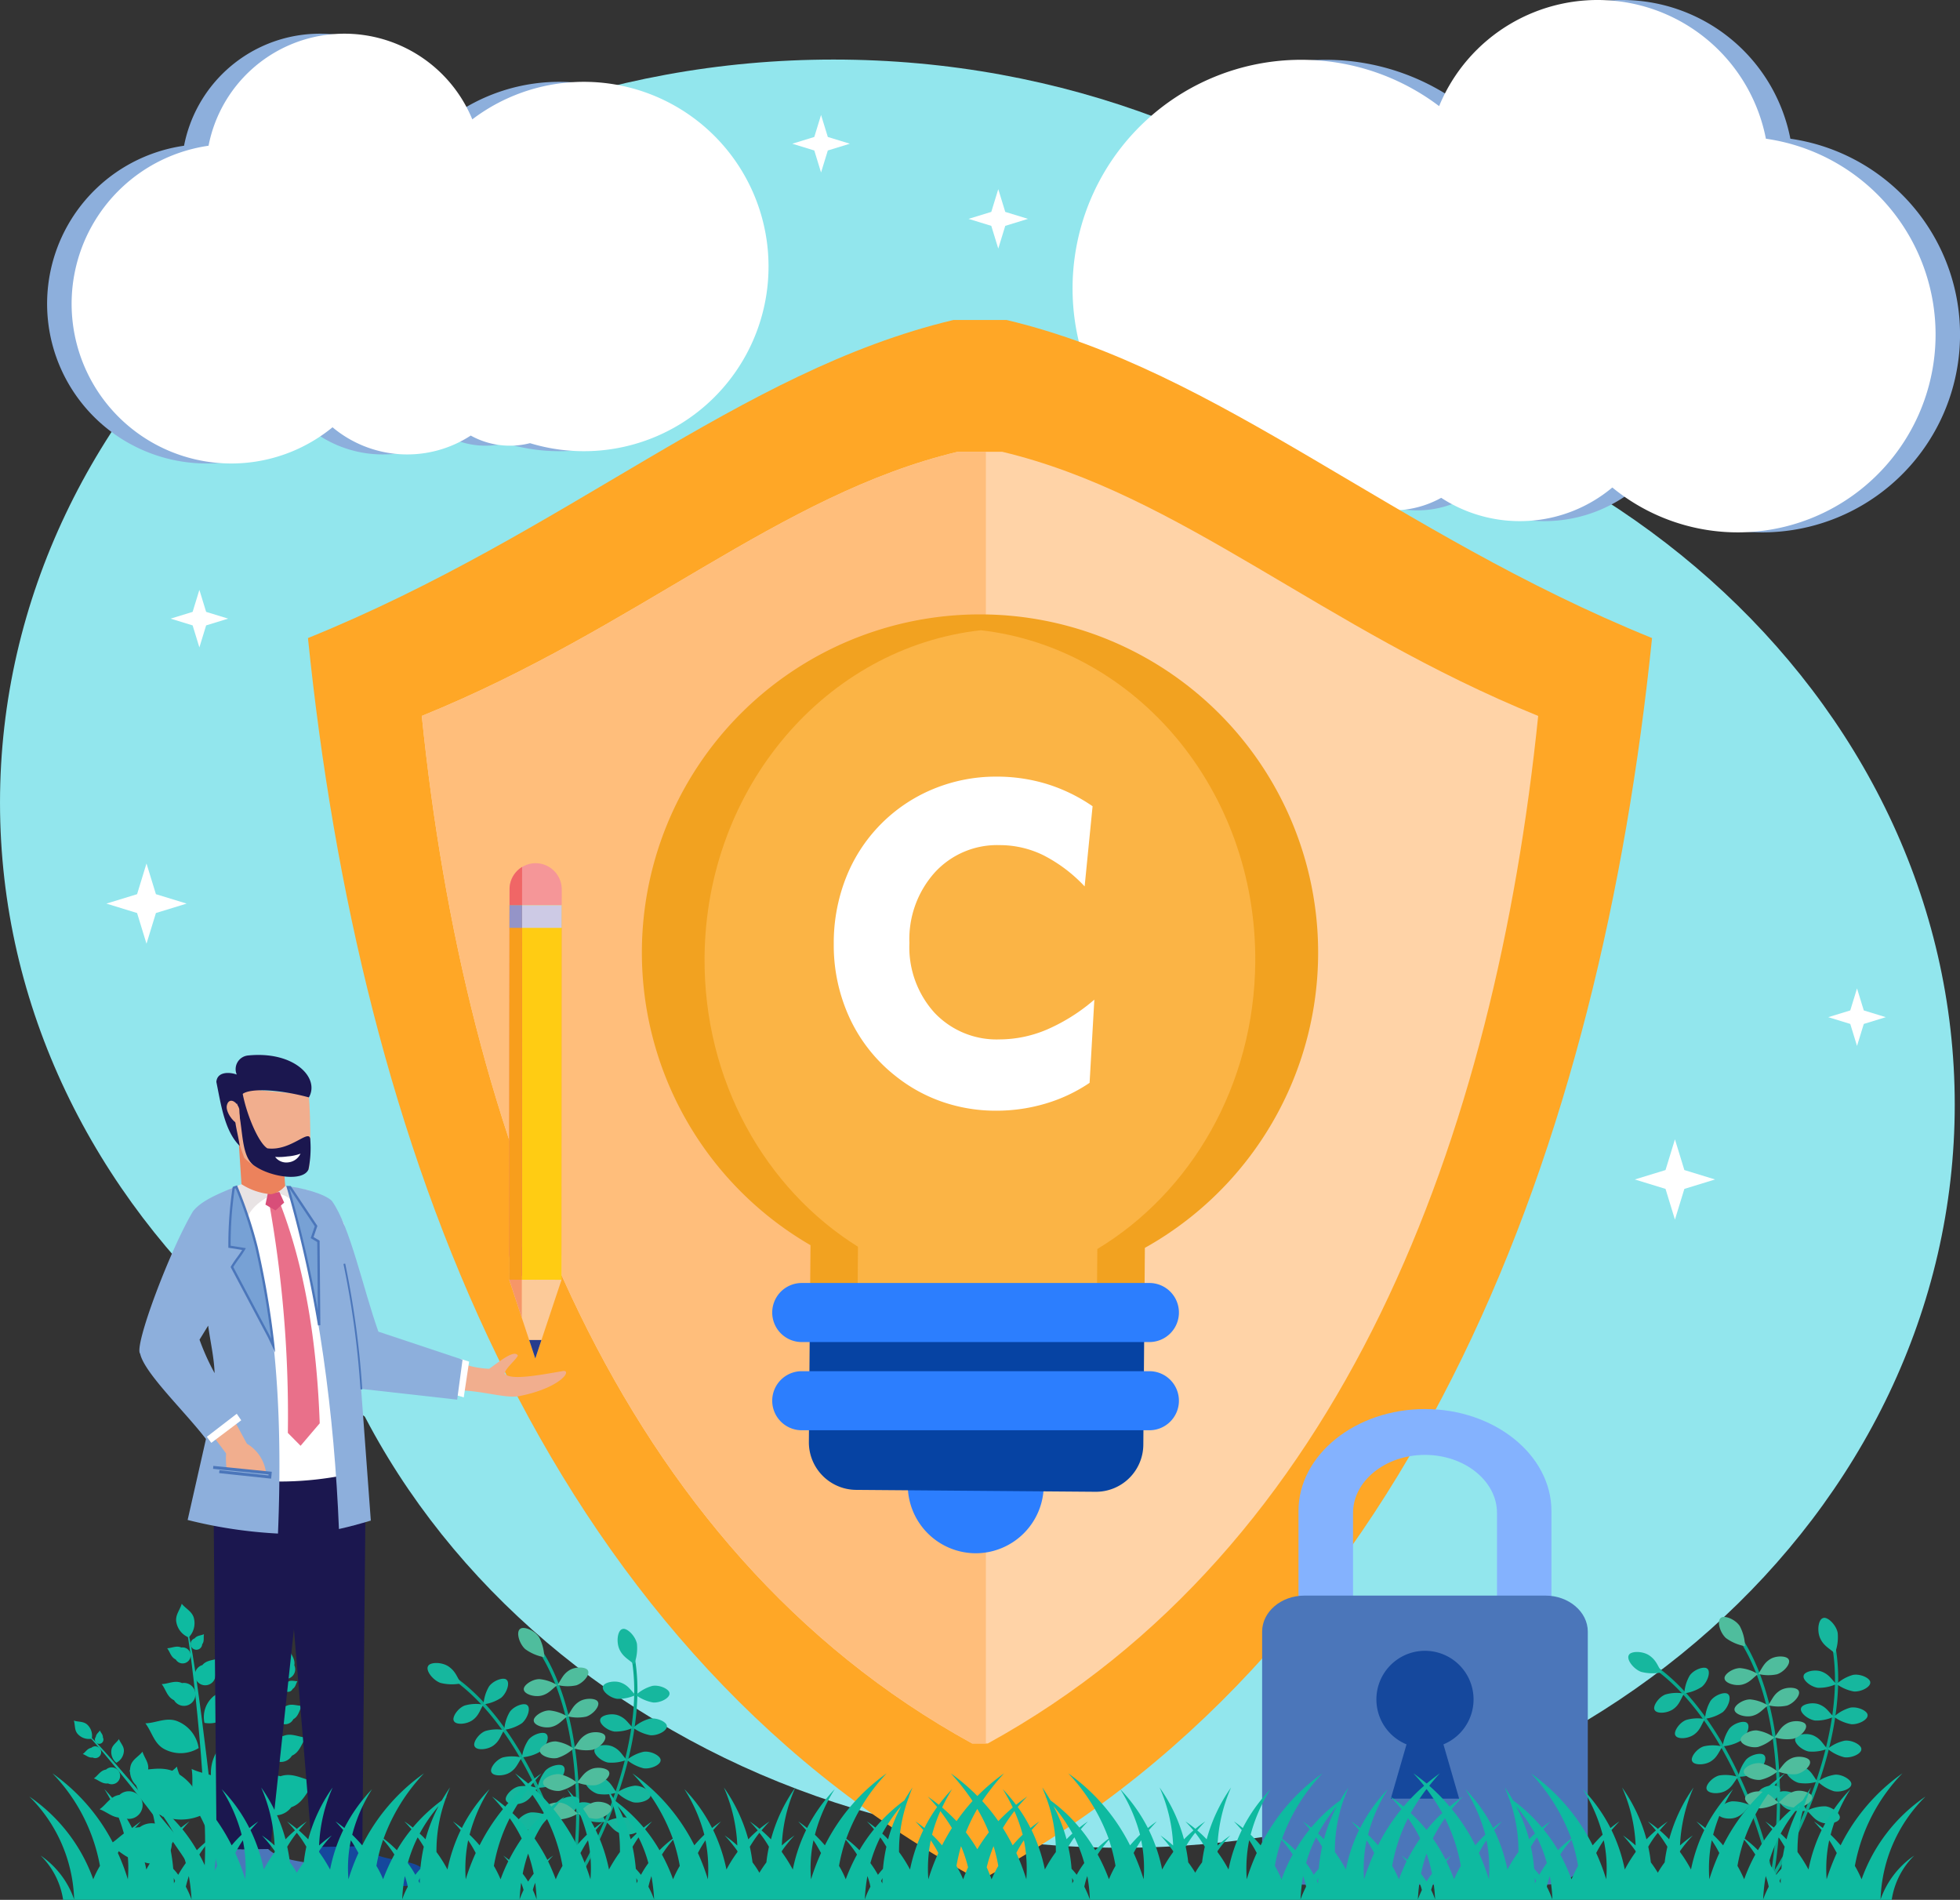 <svg xmlns="http://www.w3.org/2000/svg" width="255.349" height="247.464" viewBox="0 0 255.349 247.464">
  <rect x="0" y="0" width="255.349" height="247.464" fill="#333333" stroke="none"/>
  <g id="_112" data-name="112" transform="translate(-3.325 -7.268)">
    <g id="Grupo_124135" data-name="Grupo 124135" transform="translate(3.325 7.268)">
      <g id="Grupo_124101" data-name="Grupo 124101" transform="translate(0 7.757)">
        <path id="Trazado_119009" data-name="Trazado 119009" d="M133.986,308.272c59.818,0,108.6-43.485,108.6-96.789s-48.782-96.789-108.6-96.789-108.6,43.485-108.6,96.789,48.782,96.789,108.6,96.789Z" transform="translate(-25.385 -114.694)" fill="#92e6ed" fill-rule="evenodd"/>
        <path id="Trazado_119010" data-name="Trazado 119010" d="M419.963,608.608c59.818,0,108.6-43.485,108.6-96.789s-48.782-96.789-108.6-96.789-108.6,43.485-108.6,96.789,48.782,96.789,108.6,96.789Z" transform="translate(-273.899 -375.686)" fill="#92e6ed" fill-rule="evenodd"/>
      </g>
      <g id="Grupo_124102" data-name="Grupo 124102" transform="translate(13.863 112.472)">
        <path id="Trazado_119011" data-name="Trazado 119011" d="M136.432,914.047l1.228,4,4,1.226-4,1.228-1.228,4-1.226-4-4-1.228,4-1.226Z" transform="translate(-131.21 -914.047)" fill="#fff"/>
      </g>
      <g id="Grupo_124103" data-name="Grupo 124103" transform="translate(126.183 24.638)">
        <path id="Trazado_119012" data-name="Trazado 119012" d="M992.489,243.558l.91,2.962,2.962.909-2.962.91-.91,2.962-.909-2.962-2.962-.91,2.962-.909Z" transform="translate(-988.617 -243.558)" fill="#fff"/>
      </g>
      <g id="Grupo_124104" data-name="Grupo 124104" transform="translate(212.989 148.405)">
        <path id="Trazado_119013" data-name="Trazado 119013" d="M1656.479,1188.346l1.228,4,4,1.226-4,1.228-1.228,4-1.226-4-4-1.228,4-1.226Z" transform="translate(-1651.257 -1188.346)" fill="#fff"/>
      </g>
      <g id="Grupo_124105" data-name="Grupo 124105" transform="translate(196.739 90.57)">
        <path id="Trazado_119014" data-name="Trazado 119014" d="M1530.957,746.855l.881,2.867,2.867.88-2.867.881-.881,2.867-.88-2.867-2.867-.881,2.867-.88Z" transform="translate(-1527.21 -746.855)" fill="#fff"/>
      </g>
      <g id="Grupo_124106" data-name="Grupo 124106" transform="translate(22.228 76.833)">
        <path id="Trazado_119015" data-name="Trazado 119015" d="M198.81,641.993l.881,2.867,2.867.88-2.867.881-.881,2.867-.88-2.867-2.867-.881,2.867-.88Z" transform="translate(-195.063 -641.993)" fill="#fff"/>
      </g>
      <g id="Grupo_124107" data-name="Grupo 124107" transform="translate(238.186 128.745)">
        <path id="Trazado_119016" data-name="Trazado 119016" d="M1847.345,1038.27l.881,2.867,2.867.88-2.867.881-.881,2.868-.88-2.868-2.867-.881,2.867-.88Z" transform="translate(-1843.598 -1038.27)" fill="#fff"/>
      </g>
      <g id="Grupo_124108" data-name="Grupo 124108" transform="translate(103.22 14.973)">
        <path id="Trazado_119017" data-name="Trazado 119017" d="M817.071,169.778l.881,2.867,2.867.88-2.867.881-.881,2.867-.88-2.867-2.867-.881,2.867-.88Z" transform="translate(-813.324 -169.778)" fill="#fff"/>
      </g>
      <g id="Grupo_124109" data-name="Grupo 124109" transform="translate(6.132 4.39)">
        <path id="Trazado_119018" data-name="Trazado 119018" d="M124.4,100.148a24.056,24.056,0,1,1,7.518,42.176,10.543,10.543,0,0,1-7.723-.989,15.157,15.157,0,0,1-18.005-1.081A20.8,20.8,0,1,1,90.04,103.583a18.025,18.025,0,0,1,34.362-3.435Z" transform="translate(-72.194 -88.99)" fill="#8dafdc" fill-rule="evenodd"/>
        <path id="Trazado_119019" data-name="Trazado 119019" d="M148.768,100.148a24.056,24.056,0,1,1,7.518,42.176,10.543,10.543,0,0,1-7.723-.989,15.158,15.158,0,0,1-18.006-1.081,20.8,20.8,0,1,1-16.151-36.671,18.025,18.025,0,0,1,34.362-3.435Z" transform="translate(-93.368 -88.99)" fill="#fff" fill-rule="evenodd"/>
      </g>
      <g id="Grupo_124110" data-name="Grupo 124110" transform="translate(139.68)">
        <path id="Trazado_119020" data-name="Trazado 119020" d="M1163.779,69.3a29.783,29.783,0,1,0-9.3,52.245,13,13,0,0,0,9.573-1.222,18.773,18.773,0,0,0,22.295-1.345,25.769,25.769,0,1,0,20.008-45.43,22.335,22.335,0,0,0-42.572-4.248Z" transform="translate(-1112.786 -55.48)" fill="#8dafdc" fill-rule="evenodd"/>
        <path id="Trazado_119021" data-name="Trazado 119021" d="M1139.454,69.3a29.783,29.783,0,1,0-9.3,52.245,13,13,0,0,0,9.573-1.222,18.773,18.773,0,0,0,22.295-1.345,25.769,25.769,0,1,0,20.008-45.43,22.335,22.335,0,0,0-42.572-4.248Z" transform="translate(-1091.648 -55.48)" fill="#fff" fill-rule="evenodd"/>
      </g>
      <g id="Grupo_124116" data-name="Grupo 124116" transform="translate(212.134 210.614)">
        <g id="Grupo_124114" data-name="Grupo 124114" transform="translate(3.228 2.619)">
          <g id="Grupo_124111" data-name="Grupo 124111" transform="translate(15.288 0.833)">
            <path id="Trazado_119022" data-name="Trazado 119022" d="M1786.429,1720.232l-.359-.228c5.32-8.383,9.851-21.018,7.982-30.348l.417-.083c.879,4.391.406,9.889-1.368,15.9A60.032,60.032,0,0,1,1786.429,1720.232Z" transform="translate(-1786.07 -1689.573)" fill="#09a98e"/>
          </g>
          <g id="Grupo_124112" data-name="Grupo 124112" transform="translate(0 3.675)">
            <path id="Trazado_119023" data-name="Trazado 119023" d="M1684.637,1739.028c-1.969-9.729-7.454-21.98-15.268-27.416l.243-.349c3.676,2.558,7.144,6.851,10.029,12.415a60,60,0,0,1,5.412,15.266Z" transform="translate(-1669.369 -1711.263)" fill="#09a98e"/>
          </g>
          <g id="Grupo_124113" data-name="Grupo 124113" transform="translate(11.135)">
            <path id="Trazado_119024" data-name="Trazado 119024" d="M1758.907,1714.63l-.419-.075c1.744-9.773,1.146-23.183-4.122-31.109l.354-.235c2.479,3.731,4.127,9,4.764,15.233A60.019,60.019,0,0,1,1758.907,1714.63Z" transform="translate(-1754.367 -1683.211)" fill="#09a98e"/>
          </g>
        </g>
        <g id="Grupo_124115" data-name="Grupo 124115" transform="translate(19.365 0.111)">
          <path id="Trazado_119025" data-name="Trazado 119025" d="M1835.913,1668.7c-.734-.662-1.44-.954-1.9-1.922s-.274-2.5.364-2.674c.542-.225,1.695.85,1.9,1.92a5.857,5.857,0,0,1-.364,2.676Z" transform="translate(-1828.362 -1664.07)" fill="#16b79e" fill-rule="evenodd"/>
          <path id="Trazado_119026" data-name="Trazado 119026" d="M1823.3,1718.266a5.415,5.415,0,0,1-2.4.487c-.959-.133-2.031-1.033-1.847-1.6.1-.522,1.483-.862,2.4-.487s1.173.928,1.847,1.6Z" transform="translate(-1815.567 -1709.634)" fill="#16b79e" fill-rule="evenodd"/>
          <path id="Trazado_119027" data-name="Trazado 119027" d="M1851.889,1721.829a5.43,5.43,0,0,0,2.245.971c.967.067,2.2-.592,2.139-1.188.01-.532-1.275-1.15-2.245-.97a5.264,5.264,0,0,0-2.139,1.187Z" transform="translate(-1844.116 -1713.203)" fill="#16b79e" fill-rule="evenodd"/>
          <path id="Trazado_119028" data-name="Trazado 119028" d="M1820.658,1750.83a5.45,5.45,0,0,1-2.4.487c-.959-.133-2.031-1.033-1.847-1.6.1-.524,1.485-.862,2.4-.487s1.173.928,1.847,1.6Z" transform="translate(-1813.27 -1737.932)" fill="#16b79e" fill-rule="evenodd"/>
          <path id="Trazado_119029" data-name="Trazado 119029" d="M1849.246,1754.385a5.437,5.437,0,0,0,2.245.971c.967.069,2.2-.59,2.139-1.187.012-.532-1.275-1.15-2.245-.971a5.325,5.325,0,0,0-2.139,1.187Z" transform="translate(-1841.819 -1741.495)" fill="#16b79e" fill-rule="evenodd"/>
          <path id="Trazado_119030" data-name="Trazado 119030" d="M1814.814,1781.614a5.427,5.427,0,0,1-2.423.344c-.95-.19-1.967-1.152-1.749-1.711.129-.517,1.533-.773,2.421-.343s1.116,1,1.75,1.709Z" transform="translate(-1808.247 -1764.542)" fill="#16b79e" fill-rule="evenodd"/>
          <path id="Trazado_119031" data-name="Trazado 119031" d="M1842.979,1787.249a5.439,5.439,0,0,0,2.183,1.1c.961.125,2.232-.46,2.207-1.059.043-.53-1.2-1.224-2.184-1.1a5.285,5.285,0,0,0-2.2,1.057Z" transform="translate(-1836.373 -1770.181)" fill="#16b79e" fill-rule="evenodd"/>
          <path id="Trazado_119032" data-name="Trazado 119032" d="M1805.614,1812.809a5.4,5.4,0,0,1-2.44.17c-.936-.257-1.881-1.288-1.623-1.83.165-.507,1.584-.663,2.44-.17s1.042,1.073,1.623,1.83Z" transform="translate(-1800.335 -1791.474)" fill="#16b79e" fill-rule="evenodd"/>
          <path id="Trazado_119033" data-name="Trazado 119033" d="M1833.145,1820.952a5.421,5.421,0,0,0,2.1,1.255c.948.195,2.259-.3,2.273-.9.082-.526-1.113-1.308-2.1-1.255a5.3,5.3,0,0,0-2.275.9Z" transform="translate(-1827.827 -1799.618)" fill="#16b79e" fill-rule="evenodd"/>
          <path id="Trazado_119034" data-name="Trazado 119034" d="M1796.419,1839.02a5.448,5.448,0,0,1-2.439-.174c-.89-.385-1.68-1.539-1.35-2.04.236-.478,1.661-.433,2.439.174s.882,1.208,1.35,2.04Z" transform="translate(-1792.552 -1813.896)" fill="#16b79e" fill-rule="evenodd"/>
          <path id="Trazado_119035" data-name="Trazado 119035" d="M1822.364,1852c.663.6.991,1.212,1.9,1.537s2.279.02,2.378-.572c.154-.509-.92-1.449-1.9-1.537a5.3,5.3,0,0,0-2.38.572Z" transform="translate(-1818.459 -1826.874)" fill="#16b79e" fill-rule="evenodd"/>
        </g>
        <path id="Trazado_119036" data-name="Trazado 119036" d="M1649.088,1700.727a5.991,5.991,0,0,1-2.7-.069c-1-.379-1.93-1.614-1.592-2.181.235-.538,1.811-.562,2.7.069s1.033,1.288,1.592,2.181Z" transform="translate(-1644.726 -1693.507)" fill="#16b79e" fill-rule="evenodd"/>
        <path id="Trazado_119037" data-name="Trazado 119037" d="M1674.363,1738.87c-.465.763-.608,1.442-1.392,2.01s-2.181.663-2.443.123c-.29-.445.473-1.65,1.392-2.01a5.281,5.281,0,0,1,2.443-.123Z" transform="translate(-1667.094 -1728.887)" fill="#16b79e" fill-rule="evenodd"/>
        <path id="Trazado_119038" data-name="Trazado 119038" d="M1700.4,1717.04a5.443,5.443,0,0,0,2.291-.856c.745-.619,1.179-1.95.72-2.337-.36-.392-1.715.053-2.291.854a5.3,5.3,0,0,0-.72,2.339Z" transform="translate(-1693.104 -1707.088)" fill="#16b79e" fill-rule="evenodd"/>
        <path id="Trazado_119039" data-name="Trazado 119039" d="M1695.022,1764.178c-.465.764-.608,1.442-1.391,2.012s-2.181.663-2.443.123c-.292-.444.472-1.65,1.391-2.01a5.3,5.3,0,0,1,2.443-.125Z" transform="translate(-1685.047 -1750.881)" fill="#16b79e" fill-rule="evenodd"/>
        <path id="Trazado_119040" data-name="Trazado 119040" d="M1721.049,1742.348a5.422,5.422,0,0,0,2.293-.854c.744-.619,1.177-1.952.719-2.337-.36-.392-1.715.052-2.291.854a5.306,5.306,0,0,0-.72,2.337Z" transform="translate(-1711.051 -1729.083)" fill="#16b79e" fill-rule="evenodd"/>
        <path id="Trazado_119041" data-name="Trazado 119041" d="M1711.871,1790.941c-.51.735-.692,1.4-1.509,1.925s-2.216.532-2.446-.021c-.265-.461.57-1.621,1.509-1.925a5.29,5.29,0,0,1,2.446.021Z" transform="translate(-1699.595 -1774.063)" fill="#16b79e" fill-rule="evenodd"/>
        <path id="Trazado_119042" data-name="Trazado 119042" d="M1738.624,1770.726a5.422,5.422,0,0,0,2.338-.716c.781-.575,1.291-1.879.856-2.291-.336-.412-1.715-.05-2.338.718a5.289,5.289,0,0,0-.856,2.29Z" transform="translate(-1726.323 -1753.879)" fill="#16b79e" fill-rule="evenodd"/>
        <path id="Trazado_119043" data-name="Trazado 119043" d="M1726.576,1820.438c-.561.7-.79,1.35-1.64,1.814s-2.248.373-2.439-.2c-.231-.479.683-1.574,1.642-1.813a5.292,5.292,0,0,1,2.437.2Z" transform="translate(-1712.277 -1799.594)" fill="#16b79e" fill-rule="evenodd"/>
        <path id="Trazado_119044" data-name="Trazado 119044" d="M1754.091,1802.326a5.451,5.451,0,0,0,2.384-.549c.818-.518,1.421-1.781,1.017-2.225-.306-.434-1.708-.17-2.384.549a5.307,5.307,0,0,0-1.017,2.225Z" transform="translate(-1739.764 -1781.509)" fill="#16b79e" fill-rule="evenodd"/>
        <path id="Trazado_119045" data-name="Trazado 119045" d="M1737.73,1846.985c-.653.611-.972,1.227-1.879,1.566s-2.278.053-2.386-.535c-.162-.507.9-1.464,1.879-1.566a5.285,5.285,0,0,1,2.387.535Z" transform="translate(-1721.826 -1822.432)" fill="#16b79e" fill-rule="evenodd"/>
        <path id="Trazado_119046" data-name="Trazado 119046" d="M1766.376,1833.347a5.428,5.428,0,0,0,2.437-.211c.884-.4,1.658-1.564,1.319-2.06-.242-.474-1.667-.408-2.437.211a5.282,5.282,0,0,0-1.319,2.06Z" transform="translate(-1750.44 -1808.817)" fill="#16b79e" fill-rule="evenodd"/>
        <path id="Trazado_119047" data-name="Trazado 119047" d="M1738.267,1667.027a5.985,5.985,0,0,1-2.484-1.056c-.79-.72-1.2-2.21-.678-2.613.418-.414,1.891.143,2.484,1.056a5.853,5.853,0,0,1,.678,2.613Z" transform="translate(-1723.062 -1663.219)" fill="#4fbd9d" fill-rule="evenodd"/>
        <path id="Trazado_119048" data-name="Trazado 119048" d="M1744.787,1714.864c-.714.539-1.1,1.117-2.035,1.359s-2.271-.186-2.317-.782c-.108-.522,1.045-1.362,2.033-1.36a5.3,5.3,0,0,1,2.318.784Z" transform="translate(-1727.891 -1707.417)" fill="#4fbd9d" fill-rule="evenodd"/>
        <path id="Trazado_119049" data-name="Trazado 119049" d="M1773.952,1704.81a5.4,5.4,0,0,0,2.445.047c.919-.3,1.812-1.38,1.529-1.908-.191-.5-1.616-.583-2.445-.048s-.987,1.125-1.529,1.909Z" transform="translate(-1757.024 -1697.386)" fill="#4fbd9d" fill-rule="evenodd"/>
        <path id="Trazado_119050" data-name="Trazado 119050" d="M1754.687,1745.994c-.714.54-1.1,1.119-2.033,1.36s-2.271-.186-2.318-.782c-.106-.522,1.047-1.362,2.035-1.36a5.288,5.288,0,0,1,2.317.782Z" transform="translate(-1736.495 -1734.47)" fill="#4fbd9d" fill-rule="evenodd"/>
        <path id="Trazado_119051" data-name="Trazado 119051" d="M1783.852,1735.94a5.394,5.394,0,0,0,2.445.047c.921-.3,1.813-1.38,1.529-1.91-.191-.5-1.615-.581-2.445-.047s-.987,1.125-1.529,1.91Z" transform="translate(-1765.627 -1724.438)" fill="#4fbd9d" fill-rule="evenodd"/>
        <path id="Trazado_119052" data-name="Trazado 119052" d="M1760.82,1776.948a5.416,5.416,0,0,1-2.112,1.236c-.951.185-2.256-.319-2.266-.919-.075-.528,1.125-1.3,2.11-1.236a5.279,5.279,0,0,1,2.268.919Z" transform="translate(-1741.805 -1761.248)" fill="#4fbd9d" fill-rule="evenodd"/>
        <path id="Trazado_119053" data-name="Trazado 119053" d="M1790.137,1768.959a5.426,5.426,0,0,0,2.438.192c.937-.248,1.892-1.271,1.64-1.816-.163-.507-1.579-.677-2.438-.192s-1.052,1.064-1.64,1.816Z" transform="translate(-1771.088 -1753.279)" fill="#4fbd9d" fill-rule="evenodd"/>
        <path id="Trazado_119054" data-name="Trazado 119054" d="M1764,1809.639a5.428,5.428,0,0,1-2.194,1.083c-.961.117-2.227-.48-2.2-1.078-.038-.531,1.214-1.214,2.193-1.083a5.309,5.309,0,0,1,2.2,1.078Z" transform="translate(-1744.56 -1789.507)" fill="#4fbd9d" fill-rule="evenodd"/>
        <path id="Trazado_119055" data-name="Trazado 119055" d="M1793.391,1804.158a5.416,5.416,0,0,0,2.418.364c.952-.18,1.977-1.133,1.764-1.693-.124-.517-1.525-.787-2.418-.366s-1.124.987-1.764,1.7Z" transform="translate(-1773.916 -1784.042)" fill="#4fbd9d" fill-rule="evenodd"/>
        <path id="Trazado_119056" data-name="Trazado 119056" d="M1765.229,1838.123a5.421,5.421,0,0,1-2.323.765c-.969-.019-2.14-.787-2.023-1.376.036-.53,1.372-1.031,2.323-.765s1.274.784,2.023,1.376Z" transform="translate(-1745.659 -1813.952)" fill="#4fbd9d" fill-rule="evenodd"/>
        <path id="Trazado_119057" data-name="Trazado 119057" d="M1794.4,1837.565a5.45,5.45,0,0,0,2.343.7c.968-.046,2.118-.846,1.985-1.43-.051-.53-1.4-.994-2.343-.7s-1.253.818-1.985,1.43Z" transform="translate(-1774.788 -1813.404)" fill="#4fbd9d" fill-rule="evenodd"/>
      </g>
      <g id="Grupo_124117" data-name="Grupo 124117" transform="translate(9.624 208.895)">
        <path id="Trazado_119058" data-name="Trazado 119058" d="M127.288,1797.832c-5.017-6.351-15.311-18.562-15.546-18.035.934.763,11.785,13.668,14.769,19.657Z" transform="translate(-110.053 -1762.792)" fill="#0ebaa0" fill-rule="evenodd"/>
        <path id="Trazado_119059" data-name="Trazado 119059" d="M98.852,1766.285c.566.2,1.284.062,1.783.565a1.947,1.947,0,0,1,.545,1.79,1.946,1.946,0,0,1-1.783-.565c-.5-.5-.357-1.171-.545-1.79Z" transform="translate(-98.852 -1751.065)" fill="#0ebaa0" fill-rule="evenodd"/>
        <path id="Trazado_119060" data-name="Trazado 119060" d="M107.726,1794.121c.363-.245.591-.726,1.1-.8a.769.769,0,1,1,.18,1.254c-.51.072-.84-.3-1.283-.456Z" transform="translate(-106.564 -1774.547)" fill="#0ebaa0" fill-rule="evenodd"/>
        <path id="Trazado_119061" data-name="Trazado 119061" d="M121.215,1776.11c.113.3.417.536.386.908a.557.557,0,1,1-.915-.075c.031-.374.345-.545.528-.833Z" transform="translate(-117.823 -1759.603)" fill="#0ebaa0" fill-rule="evenodd"/>
        <path id="Trazado_119062" data-name="Trazado 119062" d="M137.056,1784.666c-.3.477-.91.792-.984,1.455a1.823,1.823,0,0,0,.642,1.631,1.825,1.825,0,0,0,.982-1.452c.074-.663-.419-1.069-.64-1.634Z" transform="translate(-131.186 -1767.038)" fill="#0ebaa0" fill-rule="evenodd"/>
        <path id="Trazado_119063" data-name="Trazado 119063" d="M118.74,1816.013c.52-.351.849-1.04,1.582-1.147a1.1,1.1,0,1,1,.261,1.8c-.735.1-1.208-.428-1.843-.655Z" transform="translate(-116.135 -1793.263)" fill="#0ebaa0" fill-rule="evenodd"/>
        <path id="Trazado_119064" data-name="Trazado 119064" d="M156.312,1797.175c-.483.645-1.39,1.022-1.57,1.958a2.608,2.608,0,0,0,.72,2.406,2.613,2.613,0,0,0,1.572-1.96c.183-.935-.471-1.574-.722-2.4Z" transform="translate(-147.374 -1777.908)" fill="#0ebaa0" fill-rule="evenodd"/>
        <path id="Trazado_119065" data-name="Trazado 119065" d="M124.448,1841.781c.849-.572,1.387-1.7,2.586-1.871a1.8,1.8,0,1,1,.424,2.941c-1.2.172-1.973-.7-3.01-1.07Z" transform="translate(-121.095 -1815.012)" fill="#0ebaa0" fill-rule="evenodd"/>
        <path id="Trazado_119066" data-name="Trazado 119066" d="M182.592,1812.026c-.822.918-2.249,1.372-2.651,2.77a3.986,3.986,0,0,0,.777,3.753,3.986,3.986,0,0,0,2.651-2.77c.4-1.4-.507-2.456-.777-3.754Z" transform="translate(-169.172 -1790.814)" fill="#0ebaa0" fill-rule="evenodd"/>
        <path id="Trazado_119067" data-name="Trazado 119067" d="M133.486,1874.6c1.322-.695,2.276-2.239,4.04-2.3a2.624,2.624,0,1,1,.144,4.322c-1.764.057-2.739-1.324-4.183-2.023Z" transform="translate(-128.949 -1843.192)" fill="#0ebaa0" fill-rule="evenodd"/>
        <path id="Trazado_119068" data-name="Trazado 119068" d="M214.981,1706.961c-.992-10.911-3.639-32.372-4.292-31.949.494,1.554,3.259,24.216,2.217,33.214Z" transform="translate(-196.038 -1671.744)" fill="#0ebaa0" fill-rule="evenodd"/>
        <path id="Trazado_119069" data-name="Trazado 119069" d="M201.239,1650.1c.493.645,1.41,1.016,1.6,1.957a2.639,2.639,0,0,1-.7,2.432,2.636,2.636,0,0,1-1.6-1.959c-.192-.941.46-1.591.7-2.43Z" transform="translate(-187.184 -1650.102)" fill="#0ebaa0" fill-rule="evenodd"/>
        <path id="Trazado_119070" data-name="Trazado 119070" d="M191.642,1692.992c.592-.01,1.207-.386,1.842-.092a1.042,1.042,0,1,1-.723,1.558c-.635-.3-.733-.958-1.119-1.466Z" transform="translate(-179.487 -1687.196)" fill="#0ebaa0" fill-rule="evenodd"/>
        <path id="Trazado_119071" data-name="Trazado 119071" d="M218.122,1680.382c-.088.42.077.916-.233,1.315a.755.755,0,1,1-.981-.764c.31-.4.794-.361,1.214-.551Z" transform="translate(-201.173 -1676.415)" fill="#0ebaa0" fill-rule="evenodd"/>
        <path id="Trazado_119072" data-name="Trazado 119072" d="M224.9,1704.064c-.692.32-1.617.226-2.188.922a1.341,1.341,0,1,0,1.706,1.4c.573-.7.317-1.524.482-2.326Z" transform="translate(-205.972 -1696.995)" fill="#0ebaa0" fill-rule="evenodd"/>
        <path id="Trazado_119073" data-name="Trazado 119073" d="M186.2,1728.049c.848-.014,1.731-.555,2.642-.13a1.495,1.495,0,1,1-1.037,2.232c-.911-.423-1.053-1.376-1.605-2.1Z" transform="translate(-174.753 -1717.584)" fill="#0ebaa0" fill-rule="evenodd"/>
        <path id="Trazado_119074" data-name="Trazado 119074" d="M232.3,1735.563c-1.025.374-2.332.134-3.229,1.059a3.533,3.533,0,0,0-.961,3.261,3.54,3.54,0,0,0,3.231-1.059c.9-.925.629-2.133.959-3.261Z" transform="translate(-211.096 -1724.368)" fill="#0ebaa0" fill-rule="evenodd"/>
        <path id="Trazado_119075" data-name="Trazado 119075" d="M169.979,1765.836c1.387-.021,2.829-.9,4.317-.21a4.49,4.49,0,0,1,2.624,3.436,4.5,4.5,0,0,1-4.317.213c-1.489-.692-1.72-2.25-2.624-3.438Z" transform="translate(-160.661 -1750.262)" fill="#0ebaa0" fill-rule="evenodd"/>
        <path id="Trazado_119076" data-name="Trazado 119076" d="M242.038,1777.7c-1.61.433-3.563-.108-5.053,1.18a5.4,5.4,0,0,0-1.893,4.833,5.4,5.4,0,0,0,5.053-1.182c1.49-1.288,1.242-3.162,1.893-4.83Z" transform="translate(-217.197 -1760.982)" fill="#0ebaa0" fill-rule="evenodd"/>
        <path id="Trazado_119077" data-name="Trazado 119077" d="M154.05,1814.3c2.012.189,4.236-.856,6.279.381a6.534,6.534,0,0,1,3.247,5.385,6.537,6.537,0,0,1-6.279-.381c-2.042-1.237-2.128-3.525-3.247-5.385Z" transform="translate(-146.819 -1792.583)" fill="#0ebaa0" fill-rule="evenodd"/>
        <path id="Trazado_119078" data-name="Trazado 119078" d="M241.793,1744.675c2.743-9.3,7.57-27.813,6.894-27.678-.1,1.44-5.222,20.979-9.017,28.041Z" transform="translate(-221.223 -1708.233)" fill="#0ebaa0" fill-rule="evenodd"/>
        <path id="Trazado_119079" data-name="Trazado 119079" d="M303.546,1694.993c.2.694.829,1.3.68,2.135a1.265,1.265,0,1,1-2.051-.365c.147-.837.9-1.159,1.371-1.77Z" transform="translate(-275.505 -1689.112)" fill="#0ebaa0" fill-rule="evenodd"/>
        <path id="Trazado_119080" data-name="Trazado 119080" d="M286.53,1726.655c.492.186,1.12.077,1.544.526a.922.922,0,1,1-1.1,1.046c-.427-.451-.292-1.028-.444-1.571Z" transform="translate(-261.944 -1716.627)" fill="#0ebaa0" fill-rule="evenodd"/>
        <path id="Trazado_119081" data-name="Trazado 119081" d="M309.239,1726.749c-.211.317-.236.778-.622,1a.667.667,0,1,1-.558-.946c.386-.229.773-.038,1.18-.059Z" transform="translate(-280.112 -1716.66)" fill="#0ebaa0" fill-rule="evenodd"/>
        <path id="Trazado_119082" data-name="Trazado 119082" d="M304.309,1750.659c-.673.036-1.4-.341-2.1.044a1.186,1.186,0,1,0,.944,1.712c.7-.385.757-1.15,1.156-1.756Z" transform="translate(-274.566 -1737.373)" fill="#0ebaa0" fill-rule="evenodd"/>
        <path id="Trazado_119083" data-name="Trazado 119083" d="M270.415,1754.177c.7.267,1.606.111,2.217.757a1.323,1.323,0,1,1-1.583,1.5c-.609-.646-.415-1.477-.634-2.256Z" transform="translate(-247.94 -1740.543)" fill="#0ebaa0" fill-rule="evenodd"/>
        <path id="Trazado_119084" data-name="Trazado 119084" d="M297.664,1780.717c-.965-.027-1.961-.651-3-.183a1.7,1.7,0,1,0,1.149,2.552c1.041-.469,1.214-1.55,1.853-2.369Z" transform="translate(-267.402 -1763.297)" fill="#0ebaa0" fill-rule="evenodd"/>
        <path id="Trazado_119085" data-name="Trazado 119085" d="M244.365,1780.984c1.148.436,2.622.179,3.62,1.234a3.975,3.975,0,0,1,1.035,3.683,3.976,3.976,0,0,1-3.62-1.234c-1-1.055-.681-2.411-1.035-3.683Z" transform="translate(-225.303 -1763.839)" fill="#0ebaa0" fill-rule="evenodd"/>
        <path id="Trazado_119086" data-name="Trazado 119086" d="M288.069,1821.209c-1.465-.167-2.895-1.251-4.54-.677a2.594,2.594,0,1,0,1.406,4.035c1.645-.574,2.054-2.2,3.133-3.357Z" transform="translate(-256.612 -1798.061)" fill="#0ebaa0" fill-rule="evenodd"/>
        <path id="Trazado_119087" data-name="Trazado 119087" d="M215.977,1814.312c1.593.814,3.764.678,5.038,2.363a5.777,5.777,0,0,1,.913,5.488,5.783,5.783,0,0,1-5.038-2.361c-1.276-1.683-.6-3.594-.913-5.49Z" transform="translate(-200.634 -1792.801)" fill="#0ebaa0" fill-rule="evenodd"/>
      </g>
      <g id="Grupo_124123" data-name="Grupo 124123" transform="translate(55.701 212.051)">
        <g id="Grupo_124121" data-name="Grupo 124121" transform="translate(3.228 2.619)">
          <g id="Grupo_124118" data-name="Grupo 124118" transform="translate(15.288 0.833)">
            <path id="Trazado_119088" data-name="Trazado 119088" d="M592.283,1731.206l-.359-.228c5.32-8.383,9.851-21.018,7.982-30.348l.417-.083c.88,4.391.406,9.89-1.368,15.9A60.038,60.038,0,0,1,592.283,1731.206Z" transform="translate(-591.924 -1700.547)" fill="#09a98e"/>
          </g>
          <g id="Grupo_124119" data-name="Grupo 124119" transform="translate(0 3.675)">
            <path id="Trazado_119089" data-name="Trazado 119089" d="M490.491,1750c-1.969-9.729-7.454-21.98-15.268-27.416l.243-.349c3.676,2.558,7.144,6.851,10.029,12.415a60,60,0,0,1,5.412,15.266Z" transform="translate(-475.223 -1722.237)" fill="#09a98e"/>
          </g>
          <g id="Grupo_124120" data-name="Grupo 124120" transform="translate(11.135)">
            <path id="Trazado_119090" data-name="Trazado 119090" d="M564.762,1725.6l-.419-.074c1.744-9.773,1.146-23.183-4.122-31.109l.354-.236c2.479,3.731,4.127,9,4.764,15.233A60.012,60.012,0,0,1,564.762,1725.6Z" transform="translate(-560.222 -1694.185)" fill="#09a98e"/>
          </g>
        </g>
        <g id="Grupo_124122" data-name="Grupo 124122" transform="translate(19.365 0.112)">
          <path id="Trazado_119091" data-name="Trazado 119091" d="M641.767,1679.671c-.734-.662-1.44-.954-1.9-1.921s-.274-2.5.364-2.674c.543-.225,1.695.85,1.9,1.92a5.854,5.854,0,0,1-.364,2.676Z" transform="translate(-634.216 -1675.045)" fill="#16b79e" fill-rule="evenodd"/>
          <path id="Trazado_119092" data-name="Trazado 119092" d="M629.155,1729.24a5.417,5.417,0,0,1-2.4.487c-.959-.133-2.031-1.033-1.847-1.6.1-.522,1.483-.862,2.4-.487s1.173.928,1.847,1.6Z" transform="translate(-621.421 -1720.609)" fill="#16b79e" fill-rule="evenodd"/>
          <path id="Trazado_119093" data-name="Trazado 119093" d="M657.743,1732.8a5.426,5.426,0,0,0,2.245.971c.967.067,2.2-.592,2.139-1.188.01-.532-1.275-1.15-2.245-.97a5.272,5.272,0,0,0-2.139,1.187Z" transform="translate(-649.97 -1724.177)" fill="#16b79e" fill-rule="evenodd"/>
          <path id="Trazado_119094" data-name="Trazado 119094" d="M626.512,1761.8a5.45,5.45,0,0,1-2.4.487c-.959-.133-2.031-1.033-1.847-1.6.1-.524,1.485-.862,2.4-.487s1.173.928,1.847,1.6Z" transform="translate(-619.124 -1748.906)" fill="#16b79e" fill-rule="evenodd"/>
          <path id="Trazado_119095" data-name="Trazado 119095" d="M655.1,1765.359a5.439,5.439,0,0,0,2.245.971c.967.069,2.2-.59,2.139-1.187.012-.532-1.275-1.15-2.245-.971a5.327,5.327,0,0,0-2.139,1.187Z" transform="translate(-647.673 -1752.469)" fill="#16b79e" fill-rule="evenodd"/>
          <path id="Trazado_119096" data-name="Trazado 119096" d="M620.669,1792.588a5.43,5.43,0,0,1-2.423.345c-.95-.19-1.967-1.152-1.749-1.711.129-.517,1.533-.773,2.421-.343s1.116.995,1.75,1.709Z" transform="translate(-614.101 -1775.516)" fill="#16b79e" fill-rule="evenodd"/>
          <path id="Trazado_119097" data-name="Trazado 119097" d="M648.834,1798.223a5.438,5.438,0,0,0,2.183,1.1c.961.125,2.233-.46,2.207-1.059.043-.53-1.2-1.224-2.184-1.1a5.283,5.283,0,0,0-2.2,1.058Z" transform="translate(-642.228 -1781.155)" fill="#16b79e" fill-rule="evenodd"/>
          <path id="Trazado_119098" data-name="Trazado 119098" d="M611.468,1823.783a5.4,5.4,0,0,1-2.44.17c-.936-.256-1.881-1.288-1.623-1.83.165-.506,1.584-.663,2.44-.17s1.042,1.074,1.623,1.83Z" transform="translate(-606.189 -1802.448)" fill="#16b79e" fill-rule="evenodd"/>
          <path id="Trazado_119099" data-name="Trazado 119099" d="M639,1831.926a5.425,5.425,0,0,0,2.1,1.255c.948.195,2.259-.3,2.273-.9.082-.526-1.113-1.308-2.1-1.255a5.3,5.3,0,0,0-2.275.9Z" transform="translate(-633.681 -1810.592)" fill="#16b79e" fill-rule="evenodd"/>
          <path id="Trazado_119100" data-name="Trazado 119100" d="M602.273,1849.994a5.448,5.448,0,0,1-2.44-.174c-.89-.385-1.68-1.539-1.351-2.04.236-.478,1.661-.433,2.44.173s.883,1.209,1.351,2.04Z" transform="translate(-598.406 -1824.87)" fill="#16b79e" fill-rule="evenodd"/>
          <path id="Trazado_119101" data-name="Trazado 119101" d="M628.219,1862.975c.663.6.991,1.212,1.9,1.537s2.279.02,2.378-.572c.154-.509-.919-1.449-1.9-1.537a5.3,5.3,0,0,0-2.38.572Z" transform="translate(-624.314 -1837.848)" fill="#16b79e" fill-rule="evenodd"/>
        </g>
        <path id="Trazado_119102" data-name="Trazado 119102" d="M454.942,1711.7a5.99,5.99,0,0,1-2.7-.07c-1-.379-1.93-1.614-1.592-2.181.236-.538,1.811-.562,2.7.07s1.033,1.288,1.592,2.181Z" transform="translate(-450.581 -1704.481)" fill="#16b79e" fill-rule="evenodd"/>
        <path id="Trazado_119103" data-name="Trazado 119103" d="M480.218,1749.845c-.465.763-.608,1.442-1.392,2.011s-2.18.663-2.443.123c-.29-.444.473-1.65,1.392-2.01a5.282,5.282,0,0,1,2.443-.123Z" transform="translate(-472.948 -1739.862)" fill="#16b79e" fill-rule="evenodd"/>
        <path id="Trazado_119104" data-name="Trazado 119104" d="M506.252,1728.014a5.444,5.444,0,0,0,2.291-.856c.745-.619,1.179-1.95.72-2.337-.36-.392-1.715.052-2.291.854a5.3,5.3,0,0,0-.72,2.339Z" transform="translate(-498.959 -1718.063)" fill="#16b79e" fill-rule="evenodd"/>
        <path id="Trazado_119105" data-name="Trazado 119105" d="M500.877,1775.152c-.465.764-.608,1.442-1.391,2.012s-2.181.663-2.443.123c-.292-.445.472-1.65,1.391-2.01a5.305,5.305,0,0,1,2.443-.125Z" transform="translate(-490.902 -1761.855)" fill="#16b79e" fill-rule="evenodd"/>
        <path id="Trazado_119106" data-name="Trazado 119106" d="M526.9,1753.323a5.426,5.426,0,0,0,2.293-.854c.744-.619,1.177-1.952.719-2.337-.36-.392-1.716.052-2.291.854a5.305,5.305,0,0,0-.72,2.337Z" transform="translate(-516.906 -1740.057)" fill="#16b79e" fill-rule="evenodd"/>
        <path id="Trazado_119107" data-name="Trazado 119107" d="M517.725,1801.916c-.51.735-.692,1.4-1.509,1.925s-2.215.532-2.446-.021c-.265-.462.57-1.621,1.509-1.925a5.29,5.29,0,0,1,2.446.021Z" transform="translate(-505.449 -1785.037)" fill="#16b79e" fill-rule="evenodd"/>
        <path id="Trazado_119108" data-name="Trazado 119108" d="M544.478,1781.7a5.42,5.42,0,0,0,2.338-.717c.781-.575,1.291-1.879.856-2.291-.336-.412-1.716-.05-2.338.718a5.288,5.288,0,0,0-.856,2.29Z" transform="translate(-532.177 -1764.854)" fill="#16b79e" fill-rule="evenodd"/>
        <path id="Trazado_119109" data-name="Trazado 119109" d="M532.43,1831.413c-.561.7-.79,1.35-1.64,1.814s-2.248.373-2.439-.2c-.231-.479.683-1.574,1.642-1.812a5.289,5.289,0,0,1,2.437.195Z" transform="translate(-518.132 -1810.569)" fill="#16b79e" fill-rule="evenodd"/>
        <path id="Trazado_119110" data-name="Trazado 119110" d="M559.946,1813.3a5.451,5.451,0,0,0,2.384-.549c.818-.518,1.421-1.781,1.017-2.225-.306-.434-1.708-.17-2.384.549a5.305,5.305,0,0,0-1.017,2.225Z" transform="translate(-545.619 -1792.483)" fill="#16b79e" fill-rule="evenodd"/>
        <path id="Trazado_119111" data-name="Trazado 119111" d="M543.585,1857.959c-.653.611-.972,1.227-1.879,1.566s-2.278.053-2.386-.535c-.162-.507.9-1.464,1.879-1.566a5.281,5.281,0,0,1,2.386.536Z" transform="translate(-527.681 -1833.405)" fill="#16b79e" fill-rule="evenodd"/>
        <path id="Trazado_119112" data-name="Trazado 119112" d="M572.23,1844.321a5.428,5.428,0,0,0,2.437-.21c.884-.4,1.658-1.563,1.32-2.06-.242-.474-1.667-.408-2.437.211a5.282,5.282,0,0,0-1.319,2.06Z" transform="translate(-556.294 -1819.791)" fill="#16b79e" fill-rule="evenodd"/>
        <path id="Trazado_119113" data-name="Trazado 119113" d="M544.122,1678a5.984,5.984,0,0,1-2.485-1.056c-.79-.72-1.2-2.21-.678-2.613.418-.414,1.891.143,2.484,1.056a5.854,5.854,0,0,1,.678,2.613Z" transform="translate(-528.916 -1674.193)" fill="#4fbd9d" fill-rule="evenodd"/>
        <path id="Trazado_119114" data-name="Trazado 119114" d="M550.641,1725.838c-.714.539-1.1,1.117-2.035,1.359s-2.271-.186-2.317-.783c-.108-.522,1.045-1.362,2.033-1.36a5.308,5.308,0,0,1,2.318.784Z" transform="translate(-533.745 -1718.391)" fill="#4fbd9d" fill-rule="evenodd"/>
        <path id="Trazado_119115" data-name="Trazado 119115" d="M579.806,1715.785a5.4,5.4,0,0,0,2.445.047c.919-.3,1.812-1.38,1.529-1.908-.191-.5-1.616-.583-2.445-.049s-.987,1.125-1.529,1.91Z" transform="translate(-562.878 -1708.36)" fill="#4fbd9d" fill-rule="evenodd"/>
        <path id="Trazado_119116" data-name="Trazado 119116" d="M560.541,1756.968c-.714.541-1.1,1.119-2.033,1.36s-2.271-.186-2.318-.782c-.106-.522,1.047-1.362,2.035-1.36a5.289,5.289,0,0,1,2.317.782Z" transform="translate(-542.349 -1745.444)" fill="#4fbd9d" fill-rule="evenodd"/>
        <path id="Trazado_119117" data-name="Trazado 119117" d="M589.706,1746.914a5.4,5.4,0,0,0,2.445.047c.921-.3,1.813-1.381,1.529-1.91-.191-.5-1.615-.582-2.445-.047s-.987,1.125-1.529,1.91Z" transform="translate(-571.481 -1735.412)" fill="#4fbd9d" fill-rule="evenodd"/>
        <path id="Trazado_119118" data-name="Trazado 119118" d="M566.674,1787.921a5.414,5.414,0,0,1-2.112,1.236c-.951.185-2.256-.319-2.266-.919-.075-.528,1.125-1.3,2.11-1.236a5.282,5.282,0,0,1,2.268.919Z" transform="translate(-547.659 -1772.222)" fill="#4fbd9d" fill-rule="evenodd"/>
        <path id="Trazado_119119" data-name="Trazado 119119" d="M595.991,1779.934a5.429,5.429,0,0,0,2.439.191c.937-.248,1.891-1.271,1.64-1.816-.162-.507-1.579-.677-2.438-.192s-1.052,1.064-1.64,1.816Z" transform="translate(-576.942 -1764.253)" fill="#4fbd9d" fill-rule="evenodd"/>
        <path id="Trazado_119120" data-name="Trazado 119120" d="M569.855,1820.613a5.425,5.425,0,0,1-2.194,1.083c-.961.117-2.227-.48-2.195-1.078-.038-.531,1.214-1.214,2.193-1.083a5.307,5.307,0,0,1,2.2,1.078Z" transform="translate(-550.415 -1800.481)" fill="#4fbd9d" fill-rule="evenodd"/>
        <path id="Trazado_119121" data-name="Trazado 119121" d="M599.245,1815.133a5.412,5.412,0,0,0,2.418.364c.953-.18,1.977-1.133,1.764-1.694-.124-.516-1.526-.787-2.418-.366s-1.124.987-1.764,1.7Z" transform="translate(-579.77 -1795.016)" fill="#4fbd9d" fill-rule="evenodd"/>
        <path id="Trazado_119122" data-name="Trazado 119122" d="M571.083,1849.1a5.423,5.423,0,0,1-2.323.765c-.969-.019-2.14-.787-2.023-1.376.036-.53,1.372-1.031,2.323-.765s1.274.784,2.023,1.376Z" transform="translate(-551.513 -1824.926)" fill="#4fbd9d" fill-rule="evenodd"/>
        <path id="Trazado_119123" data-name="Trazado 119123" d="M600.249,1848.539a5.45,5.45,0,0,0,2.343.7c.968-.046,2.118-.845,1.985-1.43-.051-.53-1.4-.994-2.343-.7s-1.253.818-1.985,1.43Z" transform="translate(-580.642 -1824.378)" fill="#4fbd9d" fill-rule="evenodd"/>
      </g>
      <g id="Grupo_124127" data-name="Grupo 124127" transform="translate(40.121 41.683)">
        <g id="Grupo_124124" data-name="Grupo 124124">
          <path id="Trazado_119124" data-name="Trazado 119124" d="M415.728,373.672c-28,6.671-50.206,27.695-84.076,41.427,6.724,65.728,30.45,130.464,86.318,161.154h2.472c55.877-30.689,79.594-95.425,86.318-161.154-33.861-13.732-56.071-34.756-84.076-41.427Z" transform="translate(-331.652 -373.672)" fill="#ffa726" fill-rule="evenodd"/>
          <path id="Trazado_119125" data-name="Trazado 119125" d="M514.7,504.67c-23.265,5.546-41.71,23-69.839,34.41,5.59,54.592,25.294,108.36,71.7,133.84h2.046c46.415-25.48,66.109-79.248,71.7-133.84-28.129-11.411-46.574-28.864-69.839-34.41Z" transform="translate(-430.033 -487.509)" fill="#ffd3a7" fill-rule="evenodd"/>
          <path id="Trazado_119126" data-name="Trazado 119126" d="M518.353,504.67V672.92h-1.79c-46.406-25.48-66.109-79.248-71.7-133.84,28.129-11.411,46.574-28.864,69.839-34.41Z" transform="translate(-430.033 -487.509)" fill="#ffbe7b" fill-rule="evenodd"/>
        </g>
        <g id="Grupo_124126" data-name="Grupo 124126" transform="translate(43.502 38.344)">
          <path id="Trazado_119127" data-name="Trazado 119127" d="M937.394,1190.628h0a8.876,8.876,0,0,1,8.782,8.921l-.285,35.912a8.872,8.872,0,0,1-8.93,8.782h0a8.875,8.875,0,0,1-8.782-8.92l.285-35.912a8.878,8.878,0,0,1,8.93-8.782Z" transform="translate(-893.536 -1121.951)" fill="#2c7efe" fill-rule="evenodd"/>
          <path id="Trazado_119128" data-name="Trazado 119128" d="M708.131,666.378a44.052,44.052,0,0,1,21.128,82.512l-.074,9.915-43.571-.35.083-9.915a44.049,44.049,0,0,1,22.435-82.162Z" transform="translate(-663.729 -666.376)" fill="#f2a220" fill-rule="evenodd"/>
          <path id="Trazado_119129" data-name="Trazado 119129" d="M777.155,772.392l-31.18-.248.074-9.712c-12.06-7.531-20.115-21.616-19.986-37.689.175-22.214,15.926-40.386,36-42.614,20.253,2.347,35.93,20.861,35.746,43.231-.129,16.074-8.405,30.03-20.575,37.367Z" transform="translate(-717.896 -680.065)" fill="#fbb445" fill-rule="evenodd"/>
          <path id="Trazado_119130" data-name="Trazado 119130" d="M873.5,1354.086a3.214,3.214,0,0,1,.009.424l-.138,17.344a6.174,6.174,0,0,1-6.214,6.122l-31.236-.249a6.2,6.2,0,0,1-6.122-6.214l.138-17.353c.009-.138.009-.285.018-.423Z" transform="translate(-808.042 -1263.692)" fill="#0643a3" fill-rule="evenodd"/>
          <path id="Trazado_119131" data-name="Trazado 119131" d="M842.5,1338.871H797.209a3.846,3.846,0,0,1-3.847-3.846h0a3.847,3.847,0,0,1,3.847-3.847H842.5a3.847,3.847,0,0,1,3.847,3.847h0A3.846,3.846,0,0,1,842.5,1338.871Z" transform="translate(-776.38 -1244.089)" fill="#2c7efe"/>
          <path id="Trazado_119132" data-name="Trazado 119132" d="M842.5,1426.574H797.209a3.847,3.847,0,0,1-3.847-3.847h0a3.847,3.847,0,0,1,3.847-3.846H842.5a3.847,3.847,0,0,1,3.847,3.846h0A3.847,3.847,0,0,1,842.5,1426.574Z" transform="translate(-776.38 -1320.303)" fill="#2c7efe"/>
          <g id="Grupo_124125" data-name="Grupo 124125" transform="translate(25.007 21.132)">
            <path id="Trazado_119133" data-name="Trazado 119133" d="M887.3,841.988a19.486,19.486,0,0,0-5.362-4.053,12.863,12.863,0,0,0-5.7-1.323,11,11,0,0,0-8.473,3.575,13.013,13.013,0,0,0-3.293,9.176,12.719,12.719,0,0,0,3.265,9.078,11.127,11.127,0,0,0,8.5,3.476,15.837,15.837,0,0,0,6.178-1.295,24.07,24.07,0,0,0,6.15-3.884l-.619,10.837a20.717,20.717,0,0,1-5.728,2.7,22.457,22.457,0,0,1-6.46.929,21.3,21.3,0,0,1-6.91-1.126,20.4,20.4,0,0,1-6.094-3.321,20.685,20.685,0,0,1-6.038-7.558,22.568,22.568,0,0,1-2.1-9.725,23.181,23.181,0,0,1,1.548-8.5,20.673,20.673,0,0,1,11.4-11.667,21.363,21.363,0,0,1,8.247-1.618,22.284,22.284,0,0,1,6.558.957,21.943,21.943,0,0,1,5.967,2.9Z" transform="translate(-854.624 -827.689)" fill="#fff"/>
          </g>
        </g>
      </g>
      <g id="Grupo_124128" data-name="Grupo 124128" transform="translate(164.431 183.536)">
        <path id="Trazado_119134" data-name="Trazado 119134" d="M1333.225,1456.515h0c9.044,0,16.469,5.972,16.469,13.274V1484.7c0,7.3-7.425,13.275-16.469,13.275h0c-9.059,0-16.485-5.972-16.485-13.275v-14.911c0-7.3,7.425-13.274,16.485-13.274Zm0,5.972h0c5.156,0,9.377,3.4,9.377,7.558v17.482c0,4.156-4.22,7.558-9.377,7.558h0c-5.172,0-9.377-3.4-9.377-7.558v-17.482c0-4.156,4.2-7.558,9.377-7.558Z" transform="translate(-1312.004 -1456.515)" fill="#84b2fe" fill-rule="evenodd"/>
        <path id="Trazado_119135" data-name="Trazado 119135" d="M1286.095,1642H1317.5c3.028,0,5.511,2.114,5.511,4.691v28.274c0,2.578-2.483,4.692-5.511,4.692h-31.405c-3.041,0-5.511-2.114-5.511-4.692v-28.274c0-2.577,2.47-4.691,5.511-4.691Z" transform="translate(-1280.584 -1617.702)" fill="#4b76ba" fill-rule="evenodd"/>
        <path id="Trazado_119136" data-name="Trazado 119136" d="M1400.564,1696.886a6.331,6.331,0,0,1,2.4,12.187l2.046,7.066h-8.9l2.046-7.066a6.331,6.331,0,0,1,2.408-12.187Z" transform="translate(-1379.345 -1665.397)" fill="#15489d" fill-rule="evenodd"/>
      </g>
      <g id="Grupo_124133" data-name="Grupo 124133" transform="translate(18.159 137.413)">
        <path id="Trazado_119137" data-name="Trazado 119137" d="M247.712,1490.579l-10.126,1.715.419,47.773h6.982l3.094-28.7,2.366,28.7,6.541-.1.474-51.087-9.343-2.234Z" transform="translate(-227.946 -1436.573)" fill="#1b174f" fill-rule="evenodd"/>
        <path id="Trazado_119138" data-name="Trazado 119138" d="M469.435,1406.331l2.526-3.32a12.259,12.259,0,0,0,3.033.518c1.213-.844,3.27-2.57,3.734-1.732-.138.463-1.633,1.671-1.726,2.339.695.938,4.291.254,7.7-.331,1.076,0-.563,2.245-5.741,3.271-1.963.419-5.466-.982-9.53-.745Z" transform="translate(-429.423 -1362.649)" fill="#f1ae8e" fill-rule="evenodd"/>
        <path id="Trazado_119139" data-name="Trazado 119139" d="M253.584,1233.618a17.925,17.925,0,0,0,3.238-1.434c1.875.27,3.464.386,5.339.656,1.456-.066,3.59,1.092,4.787,2.134a12.56,12.56,0,0,1,1.6,2.592v32.617a43.75,43.75,0,0,1-14.968.347Z" transform="translate(-241.849 -1215.449)" fill="#fff" fill-rule="evenodd"/>
        <path id="Trazado_119140" data-name="Trazado 119140" d="M260.075,1233.137l-4.418-1.037-1.82.706c.629,1.561,1.263,3.116,1.892,4.677.811-2.521,2.449-3.271,4.346-4.346Z" transform="translate(-242.069 -1215.376)" fill="#e8e3e4" fill-rule="evenodd"/>
        <path id="Trazado_119141" data-name="Trazado 119141" d="M292.57,1248.288a156.518,156.518,0,0,1,2.5,30.295l1.66,1.677q1.241-1.464,2.493-2.929c-.369-10.269-1.842-20.268-5.361-29.148l-1.3.1Z" transform="translate(-275.728 -1229.352)" fill="#e9708a" fill-rule="evenodd"/>
        <path id="Trazado_119142" data-name="Trazado 119142" d="M176.63,1234.963c5.333,12.707,6.061,30.069,5.427,45.241a60.686,60.686,0,0,1-11.769-1.771l2.388-10.545c-2.857-3.706-8.014-8.582-8.576-11.113-.844-.982,3.938-13.639,6.894-18.559,1.208-1.495,3.469-2.305,5.637-3.254Zm-3.668,18.156-1.125,1.831a30.742,30.742,0,0,0,1.963,4.357c-.066-2.035-.563-4.125-.838-6.188Z" transform="translate(-164.001 -1217.864)" fill="#8dafdc" fill-rule="evenodd"/>
        <path id="Trazado_119143" data-name="Trazado 119143" d="M475.82,1406.566l1.164.364-.7,4.66s-1.506-.557-1.55-.149,1.064-4.693,1.087-4.875Z" transform="translate(-434.027 -1366.987)" fill="#fff" fill-rule="evenodd"/>
        <path id="Trazado_119144" data-name="Trazado 119144" d="M299.9,1234.332l-.971,1.075a2.836,2.836,0,0,1,2.642,1.533l1.02,1.1.794-3.078Z" transform="translate(-281.252 -1217.316)" fill="#e8e3e4" fill-rule="evenodd"/>
        <path id="Trazado_119145" data-name="Trazado 119145" d="M311.557,1235.047c4.059,14.24,6.072,29.881,6.668,44.64,1.368-.3,2.73-.678,4.153-1.1l-1.263-17.158,12.514,1.406.7-5.206-10.964-3.651c-2.019-5.675-3.657-13.645-6.05-17.02-.871-.921-4.032-1.77-5.758-1.908Z" transform="translate(-292.227 -1217.937)" fill="#8dafdc" fill-rule="evenodd"/>
        <path id="Trazado_119146" data-name="Trazado 119146" d="M290.678,1243.088l.559-.51.565-.51-.309-.691-.315-.692-.751.085-.756.079-.152.743-.158.742.658.38Z" transform="translate(-272.939 -1222.837)" fill="#d84e79" fill-rule="evenodd"/>
        <path id="Trazado_119147" data-name="Trazado 119147" d="M239.859,1472.176l2.576-2.206c.5.915.993,1.837,1.495,2.752a5.148,5.148,0,0,1,2.515,4.87l-4.71.452a11.248,11.248,0,0,1-.518-4.059Z" transform="translate(-229.922 -1422.085)" fill="#f1ae8e" fill-rule="evenodd"/>
        <rect id="Rectángulo_37389" data-name="Rectángulo 37389" width="6.491" height="7.379" transform="translate(9.081 60.233) rotate(-83.778)" fill="#8dafdc"/>
        <g id="Grupo_124129" data-name="Grupo 124129" transform="translate(9.598 53.529)">
          <path id="Trazado_119148" data-name="Trazado 119148" d="M244.837,1514.715l-6.772-.721.041-.381,6.387.68.013-.13-7.233-.725.038-.382,7.614.764Z" transform="translate(-237.272 -1513.056)" fill="#4b76ba"/>
        </g>
        <path id="Trazado_119149" data-name="Trazado 119149" d="M231.061,1464.213l3.9-3,.585.849-3.9,2.939Z" transform="translate(-222.276 -1414.475)" fill="#fff" fill-rule="evenodd"/>
        <line id="Línea_149" data-name="Línea 149" y1="6.249" x2="4.07" transform="translate(7.836 30.837)" fill="none"/>
        <g id="Grupo_124130" data-name="Grupo 124130" transform="translate(26.591 27.176)">
          <path id="Trazado_119150" data-name="Trazado 119150" d="M369.2,1328.277a118.3,118.3,0,0,0-2.221-16.348l.226-.043a118.451,118.451,0,0,1,2.224,16.38Z" transform="translate(-366.983 -1311.887)" fill="#4b76ba"/>
        </g>
        <g id="Grupo_124131" data-name="Grupo 124131" transform="translate(11.582 16.988)">
          <path id="Trazado_119151" data-name="Trazado 119151" d="M254.136,1235.711a47.878,47.878,0,0,0-.552,7.682l1.9.3c-.381.689-1.191,1.649-1.572,2.338l4.831,9.094.546,1.147a114.746,114.746,0,0,0-2.179-12.812,56.517,56.517,0,0,0-2.631-7.87c-.121.044-.232.066-.342.116Z" transform="translate(-253.431 -1235.401)" fill="#77a1d5" fill-rule="evenodd"/>
          <path id="Trazado_119152" data-name="Trazado 119152" d="M258.516,1255.865l-.932-1.958-4.867-9.162.04-.073a12.962,12.962,0,0,1,.8-1.185c.238-.329.482-.667.664-.963l-1.8-.289v-.131a49.805,49.805,0,0,1,.554-7.71l.015-.08.073-.033a1.7,1.7,0,0,1,.218-.077c.043-.013.088-.026.134-.043l.137-.05.057.135a56.506,56.506,0,0,1,2.638,7.891,115.314,115.314,0,0,1,2.182,12.834Zm-5.45-11.116,4.792,9.02.156.328a116.735,116.735,0,0,0-2.074-11.886,56.253,56.253,0,0,0-2.569-7.715l-.011,0c-.037.011-.073.022-.108.034a49.439,49.439,0,0,0-.534,7.441l1.983.317-.106.191a12.971,12.971,0,0,1-.8,1.185C253.532,1244.041,253.254,1244.426,253.067,1244.749Z" transform="translate(-252.413 -1234.112)" fill="#4b76ba"/>
        </g>
        <g id="Grupo_124132" data-name="Grupo 124132" transform="translate(19.135 17.05)">
          <path id="Trazado_119153" data-name="Trazado 119153" d="M311.933,1235.858l3.386,5.068-.518,1.495.822.491.094,10.926a157.071,157.071,0,0,0-4.076-17.991c.1.005.188,0,.292.011Z" transform="translate(-311.435 -1235.682)" fill="#77a1d5" fill-rule="evenodd"/>
          <path id="Trazado_119154" data-name="Trazado 119154" d="M314.2,1252.771a157.21,157.21,0,0,0-4.072-17.974l-.059-.206.214.011c.04,0,.076,0,.111,0,.058,0,.119,0,.189.009l.072.008,3.469,5.192-.5,1.448.789.471.095,11.012Zm-3.72-17.857a159.459,159.459,0,0,1,3.7,15.922l-.077-8.927-.855-.511.534-1.541-3.3-4.943Z" transform="translate(-310.067 -1234.591)" fill="#4b76ba"/>
        </g>
        <path id="Trazado_119155" data-name="Trazado 119155" d="M333.006,1891.3l6.591-.106c2.945,2.922,9.2.711,8.284,5.228l-10.253-.2-1.434-.9-.033,1.014-3.524.089a19.328,19.328,0,0,1,.37-5.122Z" transform="translate(-310.522 -1788.126)" fill="#15489d" fill-rule="evenodd"/>
        <path id="Trazado_119156" data-name="Trazado 119156" d="M239.073,1894.072l6.6-.1c2.945,2.719,9.2.662,8.278,4.864l-10.247-.188-1.44-.838-.027.943-3.524.083a16.9,16.9,0,0,1,.364-4.76Z" transform="translate(-228.899 -1790.539)" fill="#4b76ba" fill-rule="evenodd"/>
        <path id="Trazado_119157" data-name="Trazado 119157" d="M267.363,1174.341l-5.653-.3.5,7.716a8.294,8.294,0,0,0,3.844,1.307,3.029,3.029,0,0,0,1.848-1.081Z" transform="translate(-248.91 -1164.925)" fill="#ec825c" fill-rule="evenodd"/>
        <path id="Trazado_119158" data-name="Trazado 119158" d="M255.968,1137.163l9.762.9c.309,3.232.259,9.574-.033,9.734-2.382,1.467-6.2.678-8.361-1.511-1.136-2.918-2.179-7.357-1.368-9.122Z" transform="translate(-243.67 -1132.876)" fill="#f1ae8e" fill-rule="evenodd"/>
        <path id="Trazado_119159" data-name="Trazado 119159" d="M243.633,1110.1c-1.368,1.627-.359,3.921-.055,6.188-1.974-1.952-2.443-5.41-3.044-8.344.121-1.4,1.809-1.274,2.658-.954a1.789,1.789,0,0,1,1.434-2.482c6.034-.629,9.425,2.906,7.964,5.455-4.467-1.208-9.012-1.313-8.957.138Z" transform="translate(-230.507 -1104.436)" fill="#1b174f" fill-rule="evenodd"/>
        <path id="Trazado_119160" data-name="Trazado 119160" d="M265.339,1143.15a13.928,13.928,0,0,0,.243-3.822c-.011-1.726-2.454,1.484-5.6,1.064-1.329-.822-3.227-5.625-3.408-8.576l-1.307.805c1.936,3.568.778,8.637,3.116,10.1,2.134,1.434,6.26,2.035,6.955.425Z" transform="translate(-243.312 -1128.229)" fill="#1b174f" fill-rule="evenodd"/>
        <path id="Trazado_119161" data-name="Trazado 119161" d="M252.542,1152.866l-.094-1.826c-.259-.96-1.346-1.621-1.622-.474-.226,1.015,1.34,2.813,1.715,2.3Z" transform="translate(-239.433 -1143.995)" fill="#f1ae8e" fill-rule="evenodd"/>
        <path id="Trazado_119162" data-name="Trazado 119162" d="M302.315,1202.588a1.982,1.982,0,0,1-1.621,1.136,1.811,1.811,0,0,1-1.682-.712,8.022,8.022,0,0,0,1.6-.066,6.2,6.2,0,0,0,1.7-.358Z" transform="translate(-281.325 -1189.73)" fill="#fff" fill-rule="evenodd"/>
      </g>
      <path id="Trazado_119163" data-name="Trazado 119163" d="M191.974,1833.515a9.012,9.012,0,0,1,.39-1.384,20.846,20.846,0,0,1,.335,3.04,14.456,14.456,0,0,0-.725-1.657Zm-117.055,0c.111-.473.242-.928.39-1.384a23.805,23.805,0,0,1,.353,3.04,11.94,11.94,0,0,0-.744-1.657Zm60.265,0c.111-.473.242-.928.39-1.384a23.8,23.8,0,0,1,.353,3.04,11.94,11.94,0,0,0-.744-1.657Zm28.924,0a9.024,9.024,0,0,0-.39-1.384,20.838,20.838,0,0,0-.335,3.04,9.983,9.983,0,0,1,.725-1.657Zm-1.747-4.187a14.728,14.728,0,0,0-1.469-1.93,22.34,22.34,0,0,0-.874,3.4,12.819,12.819,0,0,1,.874,1.748,25,25,0,0,1,1.469-3.222Zm-1.413-2.076a15.373,15.373,0,0,1,1.729,1.511,20.619,20.619,0,0,1,1.9-2.731c-.3-.346-.595-.692-.929-1.02a12.941,12.941,0,0,1,1.1.8,21.657,21.657,0,0,1,3.773-3.532c.335-.564.688-1.129,1.078-1.693-.186.437-.353.856-.5,1.274a.773.773,0,0,0,.13-.091c-.056.055-.093.109-.149.164a19.807,19.807,0,0,0-1.245,7.064,17.786,17.786,0,0,1,1.431,2.276,22,22,0,0,1,1.729-5.134c-.316-.364-.651-.746-1.022-1.129.409.273.8.564,1.171.856a19.161,19.161,0,0,1,1.654-2.731c-.39-.455-.781-.91-1.227-1.365.5.346.985.71,1.45,1.074a21.441,21.441,0,0,1,1.729-2.039,21.773,21.773,0,0,0-1.3,2.385c.669.583,1.3,1.183,1.878,1.784a26.872,26.872,0,0,1,2.082-2.622,29.038,29.038,0,0,0-2.826-3.6,26.091,26.091,0,0,1,3.457,2.949,26.3,26.3,0,0,1,3.476-2.949,31.17,31.17,0,0,0-2.844,3.6,24.552,24.552,0,0,1,2.1,2.622c.576-.6,1.208-1.2,1.877-1.784a25.436,25.436,0,0,0-1.3-2.385,24.629,24.629,0,0,1,1.729,2.039c.465-.364.948-.728,1.45-1.074q-.669.683-1.227,1.365a19.151,19.151,0,0,1,1.655,2.731c.372-.291.762-.583,1.171-.856-.372.382-.706.765-1.022,1.129a22.007,22.007,0,0,1,1.729,5.134,17.789,17.789,0,0,1,1.431-2.276,19.807,19.807,0,0,0-1.245-7.064,1.186,1.186,0,0,1-.149-.164.78.78,0,0,0,.13.091c-.167-.419-.335-.838-.5-1.274.39.564.744,1.129,1.078,1.693a20.886,20.886,0,0,1,3.755,3.532c.353-.273.725-.546,1.115-.8a11.867,11.867,0,0,0-.929,1.02,18.859,18.859,0,0,1,1.877,2.731,14.107,14.107,0,0,1,1.747-1.511,24.716,24.716,0,0,0-5.261-8.5,25.448,25.448,0,0,1,8.049,9.376c.409-.474.837-.929,1.3-1.384a21.209,21.209,0,0,0-2.584-5.935,21.41,21.41,0,0,1,3.606,5.061c.372-.291.744-.583,1.153-.856-.353.382-.706.765-1.022,1.129a21.167,21.167,0,0,1,1.729,5.134,20.115,20.115,0,0,1,1.431-2.276v-.127a19.376,19.376,0,0,0-1.654-2.039,17.208,17.208,0,0,1,1.654,1.311,20.65,20.65,0,0,0-1.766-7.555,21.007,21.007,0,0,1,3.179,6.754c.39-.4.8-.783,1.227-1.165-.316-.382-.669-.783-1.041-1.165a14.053,14.053,0,0,1,1.3.965,13.746,13.746,0,0,1,1.283-.965c-.372.382-.725.783-1.041,1.165a14.822,14.822,0,0,1,1.227,1.165,21.4,21.4,0,0,1,3.179-6.754,21.035,21.035,0,0,0-1.766,7.555,17.532,17.532,0,0,1,1.673-1.311,17.548,17.548,0,0,0-1.673,2.039V1829a17.789,17.789,0,0,1,1.431,2.276,21.17,21.17,0,0,1,1.729-5.134c-.316-.364-.651-.746-1.022-1.129.409.273.8.564,1.153.856a20.988,20.988,0,0,1,3.625-5.061,20.77,20.77,0,0,0-2.6,5.935,18,18,0,0,1,1.3,1.384A25.335,25.335,0,0,1,223,1818.75a24.437,24.437,0,0,0-5.261,8.5,15.363,15.363,0,0,1,1.729,1.511,20.47,20.47,0,0,1,1.877-2.731c-.279-.346-.595-.692-.911-1.02.372.255.744.528,1.1.8a20.407,20.407,0,0,1,3.774-3.532c.316-.564.688-1.129,1.078-1.693-.186.437-.353.856-.5,1.274a.793.793,0,0,1,.13-.091l-.167.164a19.763,19.763,0,0,0-1.227,7.064,20.1,20.1,0,0,1,1.431,2.276,21.1,21.1,0,0,1,1.71-5.134c-.316-.364-.651-.746-1-1.129.39.273.781.564,1.153.856a20.889,20.889,0,0,1,3.606-5.061,20.679,20.679,0,0,0-2.584,5.935c.465.455.892.91,1.3,1.384a25.186,25.186,0,0,1,3.049-4.715q-.669-.819-1.45-1.639a21.2,21.2,0,0,1,1.729,1.311,24.7,24.7,0,0,1,2.677-2.713c-.427-.546-.892-1.074-1.394-1.62.613.437,1.171.874,1.729,1.329.539-.455,1.115-.892,1.71-1.329-.5.546-.948,1.074-1.376,1.62a24.5,24.5,0,0,1,2.658,2.713,21.241,21.241,0,0,1,1.729-1.311q-.781.819-1.45,1.639a25.3,25.3,0,0,1,3.067,4.715,14.968,14.968,0,0,1,1.3-1.384,21.3,21.3,0,0,0-2.6-5.935,20.4,20.4,0,0,1,3.606,5.061c.372-.291.762-.583,1.171-.856-.372.382-.706.765-1.022,1.129a22,22,0,0,1,1.729,5.134,17.789,17.789,0,0,1,1.431-2.276,19.8,19.8,0,0,0-1.246-7.064,1.191,1.191,0,0,1-.149-.164.779.779,0,0,0,.13.091c-.167-.419-.335-.838-.5-1.274.39.564.744,1.129,1.078,1.693a20.877,20.877,0,0,1,3.755,3.532c.353-.273.725-.546,1.115-.8-.335.328-.632.674-.929,1.02a20.619,20.619,0,0,1,1.9,2.731,12.677,12.677,0,0,1,1.729-1.511,24.719,24.719,0,0,0-5.261-8.5,25.448,25.448,0,0,1,8.049,9.376c.409-.474.837-.929,1.3-1.384a21.209,21.209,0,0,0-2.584-5.935,21.409,21.409,0,0,1,3.606,5.061c.372-.291.744-.583,1.153-.856-.353.382-.706.765-1.022,1.129a21.171,21.171,0,0,1,1.729,5.134A20.1,20.1,0,0,1,263.8,1829v-.127a19.4,19.4,0,0,0-1.654-2.039,17.2,17.2,0,0,1,1.654,1.311,20.651,20.651,0,0,0-1.766-7.555,21.006,21.006,0,0,1,3.179,6.754c.39-.4.8-.783,1.227-1.165-.316-.382-.669-.783-1.041-1.165a14.036,14.036,0,0,1,1.3.965c.409-.346.837-.655,1.283-.965-.372.382-.725.783-1.041,1.165a14.815,14.815,0,0,1,1.227,1.165,21.4,21.4,0,0,1,3.179-6.754,21.034,21.034,0,0,0-1.766,7.555,17.51,17.51,0,0,1,1.673-1.311,17.548,17.548,0,0,0-1.673,2.039V1829a17.774,17.774,0,0,1,1.431,2.276,22.009,22.009,0,0,1,1.729-5.134c-.316-.364-.651-.746-1.022-1.129.409.273.8.564,1.153.856a20.985,20.985,0,0,1,3.625-5.061,20.765,20.765,0,0,0-2.6,5.935,18,18,0,0,1,1.3,1.384,25.335,25.335,0,0,1,8.068-9.376,24.437,24.437,0,0,0-5.261,8.5,15.363,15.363,0,0,1,1.729,1.511,20.468,20.468,0,0,1,1.878-2.731c-.279-.346-.595-.692-.911-1.02.372.255.744.528,1.1.8a20.406,20.406,0,0,1,3.774-3.532c.316-.564.688-1.129,1.078-1.693-.186.437-.353.856-.5,1.274a.787.787,0,0,1,.13-.091l-.167.164a19.761,19.761,0,0,0-1.227,7.064,20.106,20.106,0,0,1,1.431,2.276,21.1,21.1,0,0,1,1.71-5.134c-.316-.364-.651-.746-1-1.129.39.273.781.564,1.153.856a20.892,20.892,0,0,1,3.606-5.061,20.683,20.683,0,0,0-2.584,5.935c.465.455.892.91,1.3,1.384a25.277,25.277,0,0,1,8.049-9.376,23.352,23.352,0,0,0-6.19,12.052,15.372,15.372,0,0,1,.874,1.748,21.886,21.886,0,0,1,8.328-10.778,19.634,19.634,0,0,0-5.855,13.4,11.5,11.5,0,0,1,4.387-5.716,10.248,10.248,0,0,0-2.937,5.771H58.933A10.247,10.247,0,0,0,56,1829.455a11.462,11.462,0,0,1,4.368,5.716,19.692,19.692,0,0,0-5.837-13.4,21.994,21.994,0,0,1,8.328,10.778,12.807,12.807,0,0,1,.874-1.748,23.352,23.352,0,0,0-6.19-12.052,25.276,25.276,0,0,1,8.049,9.376c.409-.474.836-.929,1.3-1.384a21.213,21.213,0,0,0-2.584-5.935,21.413,21.413,0,0,1,3.606,5.061c.372-.291.744-.583,1.153-.856-.353.382-.706.765-1.022,1.129a21.171,21.171,0,0,1,1.729,5.134A20.121,20.121,0,0,1,71.2,1829a19.763,19.763,0,0,0-1.227-7.064l-.167-.164a.794.794,0,0,1,.13.091c-.149-.419-.316-.838-.5-1.274.39.564.762,1.129,1.078,1.693a21.659,21.659,0,0,1,3.774,3.532c.353-.273.725-.546,1.1-.8-.316.328-.632.674-.911,1.02a20.468,20.468,0,0,1,1.877,2.731,15.363,15.363,0,0,1,1.729-1.511,24.438,24.438,0,0,0-5.261-8.5,25.335,25.335,0,0,1,8.068,9.376,14.987,14.987,0,0,1,1.3-1.384,20.766,20.766,0,0,0-2.6-5.935,20.4,20.4,0,0,1,3.606,5.061c.372-.291.762-.583,1.171-.856-.372.382-.706.765-1.022,1.129a22,22,0,0,1,1.729,5.134A17.788,17.788,0,0,1,86.5,1829v-.127a17.549,17.549,0,0,0-1.673-2.039,15.19,15.19,0,0,1,1.654,1.311,20.98,20.98,0,0,0-1.747-7.555,21.4,21.4,0,0,1,3.179,6.754,14.818,14.818,0,0,1,1.227-1.165c-.316-.382-.669-.783-1.041-1.165.446.31.874.619,1.283.965a14.034,14.034,0,0,1,1.3-.965c-.372.382-.725.783-1.041,1.165.428.382.837.765,1.227,1.165a21,21,0,0,1,3.179-6.754,20.652,20.652,0,0,0-1.766,7.555,17.2,17.2,0,0,1,1.654-1.311,17.286,17.286,0,0,0-1.654,2.039V1829a20.1,20.1,0,0,1,1.431,2.276,21.1,21.1,0,0,1,1.71-5.134c-.3-.364-.651-.746-1-1.129.409.273.781.564,1.153.856a21.414,21.414,0,0,1,3.606-5.061,20.679,20.679,0,0,0-2.584,5.935c.465.455.892.91,1.3,1.384a25.276,25.276,0,0,1,8.049-9.376,24.438,24.438,0,0,0-5.261,8.5,15.362,15.362,0,0,1,1.729,1.511,20.606,20.606,0,0,1,1.9-2.731c-.3-.346-.595-.692-.929-1.02a12.962,12.962,0,0,1,1.1.8,21.658,21.658,0,0,1,3.773-3.532c.335-.564.688-1.129,1.078-1.693-.186.437-.353.856-.5,1.274a.78.78,0,0,0,.13-.091c-.056.055-.093.109-.149.164a19.807,19.807,0,0,0-1.245,7.064,17.788,17.788,0,0,1,1.431,2.276,22,22,0,0,1,1.729-5.134c-.316-.364-.651-.746-1.022-1.129.409.273.8.564,1.171.856a20.4,20.4,0,0,1,3.606-5.061,20.77,20.77,0,0,0-2.6,5.935,18,18,0,0,1,1.3,1.384,26.151,26.151,0,0,1,3.049-4.715c-.428-.546-.911-1.093-1.431-1.639a21.223,21.223,0,0,1,1.729,1.311,22.955,22.955,0,0,1,2.658-2.713c-.428-.546-.892-1.074-1.376-1.62.595.437,1.171.874,1.71,1.329.539-.455,1.115-.892,1.729-1.329-.5.546-.967,1.074-1.394,1.62a24.689,24.689,0,0,1,2.677,2.713,21.2,21.2,0,0,1,1.729-1.311q-.781.819-1.45,1.639a26.152,26.152,0,0,1,3.048,4.715c.409-.474.837-.929,1.3-1.384a20.68,20.68,0,0,0-2.584-5.935,21.41,21.41,0,0,1,3.606,5.061c.372-.291.744-.583,1.153-.856-.353.382-.706.765-1.022,1.129a21.166,21.166,0,0,1,1.729,5.134,20.117,20.117,0,0,1,1.431-2.276,19.761,19.761,0,0,0-1.227-7.064l-.167-.164a.793.793,0,0,1,.13.091c-.149-.419-.316-.838-.5-1.274.39.564.762,1.129,1.078,1.693a21.66,21.66,0,0,1,3.774,3.532c.353-.273.725-.546,1.1-.8-.316.328-.632.674-.911,1.02a20.47,20.47,0,0,1,1.877,2.731,15.363,15.363,0,0,1,1.729-1.511,24.437,24.437,0,0,0-5.261-8.5,25.337,25.337,0,0,1,8.068,9.376,17.983,17.983,0,0,1,1.3-1.384,20.77,20.77,0,0,0-2.6-5.935,20.4,20.4,0,0,1,3.606,5.061c.372-.291.762-.583,1.171-.856-.372.382-.706.765-1.022,1.129a22,22,0,0,1,1.729,5.134,17.773,17.773,0,0,1,1.431-2.276v-.127a17.546,17.546,0,0,0-1.673-2.039,15.2,15.2,0,0,1,1.654,1.311,20.98,20.98,0,0,0-1.747-7.555,21.4,21.4,0,0,1,3.179,6.754,14.817,14.817,0,0,1,1.227-1.165c-.316-.382-.669-.783-1.041-1.165.446.31.874.619,1.283.965a14.054,14.054,0,0,1,1.3-.965c-.372.382-.725.783-1.041,1.165.428.382.836.765,1.227,1.165a21,21,0,0,1,3.179-6.754,20.647,20.647,0,0,0-1.766,7.555,17.2,17.2,0,0,1,1.654-1.311,17.269,17.269,0,0,0-1.654,2.039V1829a20.119,20.119,0,0,1,1.431,2.276,21.165,21.165,0,0,1,1.729-5.134c-.316-.364-.669-.746-1.022-1.129.409.273.781.564,1.153.856a21.41,21.41,0,0,1,3.606-5.061,20.684,20.684,0,0,0-2.584,5.935c.465.455.892.91,1.3,1.384a25.275,25.275,0,0,1,8.049-9.376,24.433,24.433,0,0,0-5.261,8.5Zm12.269-3.586a20.27,20.27,0,0,0-1.078,3.077,18.03,18.03,0,0,1,1.3,1.384c.39-.765.818-1.511,1.283-2.258a24.393,24.393,0,0,0-1.506-2.2Zm4.815-.291a23.1,23.1,0,0,0-1.487,3.058,22.964,22.964,0,0,1,1.487,2.2,23.235,23.235,0,0,1,1.506-2.2,21.126,21.126,0,0,0-1.506-3.058Zm-2.119,4.861a25.56,25.56,0,0,0-.595,2.567,15.369,15.369,0,0,1,.874,1.748c.186-.528.409-1.056.632-1.566a17.625,17.625,0,0,0-.911-2.749Zm6.952-4.57a21.072,21.072,0,0,0-1.506,2.2c.465.746.892,1.493,1.283,2.258a14.967,14.967,0,0,1,1.3-1.384,20.282,20.282,0,0,0-1.078-3.077Zm-2.714,4.57a19.706,19.706,0,0,0-.892,2.749c.223.51.446,1.038.632,1.566a15.369,15.369,0,0,1,.874-1.748,21.409,21.409,0,0,0-.613-2.567Zm-61.232,5.7a9.07,9.07,0,0,0-.316-.928c-.093.71-.167,1.438-.2,2.166a11.736,11.736,0,0,1,.52-1.238Zm-1.989-3.732a8.417,8.417,0,0,0-.669-.746c.26.182.52.364.762.564a23.9,23.9,0,0,1,1.654-2.786,18.552,18.552,0,0,0-1.562-2.64,21.78,21.78,0,0,0-2.063,6.208,15.369,15.369,0,0,1,.874,1.748,21.206,21.206,0,0,1,1-2.348Zm1.877,1.62a9.131,9.131,0,0,1,.706,1.02c.223-.346.465-.692.725-1.02a19.676,19.676,0,0,0-.725-2.621,19.589,19.589,0,0,0-.706,2.621Zm1.32,2.112c.186.419.353.819.5,1.238-.037-.728-.093-1.456-.186-2.166a6.09,6.09,0,0,0-.316.928Zm-2.658-10.013a20.632,20.632,0,0,1,2.045,2.2,22.754,22.754,0,0,1,2.045-2.2,24.249,24.249,0,0,0-2.045-3.131,26.383,26.383,0,0,0-2.045,3.131Zm2.881,3.313a24.119,24.119,0,0,1,1.673,2.786,8.114,8.114,0,0,1,.762-.564,8.4,8.4,0,0,0-.669.746q.558,1.174,1,2.348a12.819,12.819,0,0,1,.874-1.748,22.371,22.371,0,0,0-2.063-6.208,17.1,17.1,0,0,0-1.58,2.64Zm28.4,3.113a12.1,12.1,0,0,1,.892,1.347,15.682,15.682,0,0,1,.911-1.347,19.38,19.38,0,0,1,.335-2.039,13.806,13.806,0,0,0-1.246-1.821,18.673,18.673,0,0,0-1.245,1.821c.149.673.26,1.365.353,2.039Zm15.355.091a13.422,13.422,0,0,1,.985,1.529c.2-.273.428-.528.651-.783a22.48,22.48,0,0,1,.446-2.876c-.242-.4-.5-.819-.8-1.22a18.511,18.511,0,0,0-1.283,3.35Zm1.394,2.33c.056.109.112.218.167.309,0-.218,0-.455.019-.692a3.62,3.62,0,0,0-.186.382Zm.149-6.172a9.75,9.75,0,0,1,.762.746,20.971,20.971,0,0,1,1.71-4.333,20.692,20.692,0,0,0-2.472,3.586Zm-8.96.874a17.483,17.483,0,0,0-.316,5.079,27.487,27.487,0,0,1,1.3-3.423c-.3-.546-.613-1.11-.985-1.657Zm15.28,0a18.881,18.881,0,0,0-.316,5.079,27.483,27.483,0,0,1,1.3-3.423,15.549,15.549,0,0,0-.985-1.657Zm-35.022,1.857a16.338,16.338,0,0,1,1.45-1.93,22.341,22.341,0,0,1,.874,3.4,15.37,15.37,0,0,0-.874,1.748,22.583,22.583,0,0,0-1.45-3.222Zm-1.766,1.11a13.249,13.249,0,0,0-.967,1.529,8.827,8.827,0,0,0-.669-.783,22.386,22.386,0,0,0-.427-2.876c.242-.4.5-.819.781-1.22a17.237,17.237,0,0,1,1.283,3.35Zm-1.394,2.33c-.056.109-.111.218-.149.309,0-.218-.019-.455-.019-.692l.167.382Zm-.149-6.172c-.26.237-.52.492-.762.746a20.879,20.879,0,0,0-1.692-4.333,20.552,20.552,0,0,1,2.454,3.586Zm8.978.874a18.882,18.882,0,0,1,.316,5.079,27.485,27.485,0,0,0-1.3-3.423,15.547,15.547,0,0,1,.985-1.657Zm-15.3,0a17.487,17.487,0,0,1,.316,5.079,27.486,27.486,0,0,0-1.3-3.423c.3-.546.613-1.11.985-1.657Zm-23.478,6.044a9.013,9.013,0,0,0-.39-1.384,20.849,20.849,0,0,0-.335,3.04,9.981,9.981,0,0,1,.725-1.657Zm-1.747-4.187a14.715,14.715,0,0,0-1.469-1.93,22.339,22.339,0,0,0-.874,3.4,12.806,12.806,0,0,1,.874,1.748,25.016,25.016,0,0,1,1.469-3.222Zm-13.607,1.019a12.117,12.117,0,0,1,.892,1.347,15.621,15.621,0,0,1,.911-1.347,19.381,19.381,0,0,1,.335-2.039,13.806,13.806,0,0,0-1.245-1.821,18.651,18.651,0,0,0-1.246,1.821c.149.673.26,1.365.353,2.039Zm15.355.091a13.446,13.446,0,0,1,.985,1.529c.2-.273.428-.528.651-.783a22.477,22.477,0,0,1,.446-2.876c-.242-.4-.5-.819-.8-1.22a18.511,18.511,0,0,0-1.283,3.35Zm1.394,2.33c.056.109.111.218.167.309,0-.218,0-.455.019-.692a3.57,3.57,0,0,0-.186.382Zm.149-6.172a9.772,9.772,0,0,1,.762.746,20.971,20.971,0,0,1,1.71-4.333,20.687,20.687,0,0,0-2.472,3.586Zm-8.96.874a17.477,17.477,0,0,0-.316,5.079,27.484,27.484,0,0,1,1.3-3.423c-.3-.546-.613-1.11-.985-1.657Zm15.28,0a18.876,18.876,0,0,0-.316,5.079,27.482,27.482,0,0,1,1.3-3.423,15.545,15.545,0,0,0-.985-1.657Zm-35.022,1.857a16.352,16.352,0,0,1,1.45-1.93,22.34,22.34,0,0,1,.874,3.4,15.394,15.394,0,0,0-.874,1.748,22.57,22.57,0,0,0-1.45-3.222Zm-1.766,1.11a16.6,16.6,0,0,0-.985,1.529,6.342,6.342,0,0,0-.651-.783,22.367,22.367,0,0,0-.427-2.876c.242-.4.5-.819.781-1.22a17.236,17.236,0,0,1,1.283,3.35Zm-1.394,2.33c-.056.109-.111.218-.149.309,0-.218-.019-.455-.019-.692l.167.382Zm-.149-6.172c-.26.237-.52.492-.762.746a20.879,20.879,0,0,0-1.692-4.333,20.545,20.545,0,0,1,2.454,3.586Zm8.978.874a18.876,18.876,0,0,1,.316,5.079,27.483,27.483,0,0,0-1.3-3.423,15.548,15.548,0,0,1,.985-1.657Zm-15.3,0a17.482,17.482,0,0,1,.316,5.079,27.483,27.483,0,0,0-1.3-3.423,15.545,15.545,0,0,1,.985-1.657Zm185.183,6.044a9.01,9.01,0,0,1,.39-1.384,20.846,20.846,0,0,1,.335,3.04,14.483,14.483,0,0,0-.725-1.657Zm28.906,0a9.014,9.014,0,0,0-.391-1.384,23.779,23.779,0,0,0-.335,3.04,14.457,14.457,0,0,1,.725-1.657Zm-1.747-4.187a16.336,16.336,0,0,0-1.45-1.93,22.347,22.347,0,0,0-.874,3.4,19.222,19.222,0,0,1,.874,1.748,22.589,22.589,0,0,1,1.45-3.222Zm-43.442,4.606a6.075,6.075,0,0,0-.316-.928c-.093.71-.167,1.438-.2,2.166.149-.419.335-.819.52-1.238Zm-1.989-3.732a8.371,8.371,0,0,0-.669-.746,8.118,8.118,0,0,1,.762.564,24.112,24.112,0,0,1,1.673-2.786,17.109,17.109,0,0,0-1.58-2.64,22.375,22.375,0,0,0-2.063,6.208,15.372,15.372,0,0,1,.874,1.748q.446-1.174,1-2.348Zm1.878,1.62c.26.328.5.674.725,1.02a9.128,9.128,0,0,1,.706-1.02,19.589,19.589,0,0,0-.706-2.621,19.653,19.653,0,0,0-.725,2.621Zm1.32,2.112a11.737,11.737,0,0,1,.52,1.238c-.037-.728-.112-1.456-.2-2.166a9.1,9.1,0,0,0-.316.928Zm-2.658-10.013a20.862,20.862,0,0,1,2.063,2.2,20.631,20.631,0,0,1,2.045-2.2,26.383,26.383,0,0,0-2.045-3.131,26.589,26.589,0,0,0-2.063,3.131Zm2.881,3.313a21.714,21.714,0,0,1,1.673,2.786c.242-.2.5-.382.762-.564a8.414,8.414,0,0,0-.669.746q.558,1.174,1,2.348a15.371,15.371,0,0,1,.874-1.748,21.78,21.78,0,0,0-2.063-6.208,20.659,20.659,0,0,0-1.58,2.64Zm28.4,3.113a15.656,15.656,0,0,1,.911,1.347,12.117,12.117,0,0,1,.892-1.347,19.47,19.47,0,0,1,.353-2.039,18.656,18.656,0,0,0-1.246-1.821,13.807,13.807,0,0,0-1.245,1.821,19.424,19.424,0,0,1,.335,2.039Zm15.354.091a11.316,11.316,0,0,1,.985,1.529,8.841,8.841,0,0,1,.669-.783,22.4,22.4,0,0,1,.428-2.876c-.242-.4-.5-.819-.781-1.22a18.606,18.606,0,0,0-1.3,3.35Zm1.413,2.33c.056.109.093.218.149.309,0-.218,0-.455.019-.692l-.167.382Zm.149-6.172c.26.237.52.492.762.746a20.88,20.88,0,0,1,1.692-4.333,20.544,20.544,0,0,0-2.454,3.586Zm-8.978.874a18.876,18.876,0,0,0-.316,5.079,27.463,27.463,0,0,1,1.3-3.423,15.549,15.549,0,0,0-.985-1.657Zm15.3,0a18.172,18.172,0,0,0-.335,5.079,30.913,30.913,0,0,1,1.32-3.423c-.3-.546-.613-1.11-.985-1.657Zm-35.04,1.857a14.732,14.732,0,0,1,1.469-1.93,22.263,22.263,0,0,1,.855,3.4,15.247,15.247,0,0,0-.855,1.748,24.977,24.977,0,0,0-1.469-3.222Zm-1.747,1.11a13.446,13.446,0,0,0-.985,1.529,8.851,8.851,0,0,0-.669-.783,19.545,19.545,0,0,0-.428-2.876c.242-.4.5-.819.8-1.22a18.51,18.51,0,0,1,1.283,3.35Zm-1.394,2.33c-.056.109-.112.218-.167.309,0-.218,0-.455-.019-.692a3.576,3.576,0,0,1,.186.382Zm-.149-6.172a9.771,9.771,0,0,0-.762.746,20.971,20.971,0,0,0-1.71-4.333,21.772,21.772,0,0,1,2.472,3.586Zm8.96.874a17.482,17.482,0,0,1,.316,5.079,27.477,27.477,0,0,0-1.3-3.423,15.527,15.527,0,0,1,.985-1.657Zm-15.28,0a18.877,18.877,0,0,1,.316,5.079,30.738,30.738,0,0,0-1.3-3.423,12.951,12.951,0,0,1,.985-1.657Zm-23.5,6.044a9.012,9.012,0,0,0-.391-1.384,23.8,23.8,0,0,0-.335,3.04,14.462,14.462,0,0,1,.725-1.657Zm-1.747-4.187a16.336,16.336,0,0,0-1.45-1.93,22.341,22.341,0,0,0-.874,3.4,19.266,19.266,0,0,1,.874,1.748,22.571,22.571,0,0,1,1.45-3.222Zm-13.607,1.019a15.686,15.686,0,0,1,.911,1.347,12.094,12.094,0,0,1,.892-1.347,19.5,19.5,0,0,1,.353-2.039,18.678,18.678,0,0,0-1.245-1.821,13.793,13.793,0,0,0-1.246,1.821,19.416,19.416,0,0,1,.335,2.039Zm15.355.091a11.3,11.3,0,0,1,.985,1.529,8.825,8.825,0,0,1,.669-.783,22.386,22.386,0,0,1,.427-2.876c-.242-.4-.5-.819-.781-1.22a18.6,18.6,0,0,0-1.3,3.35Zm1.413,2.33c.056.109.093.218.149.309,0-.218,0-.455.019-.692l-.167.382Zm.149-6.172c.26.237.52.492.762.746a19.887,19.887,0,0,1,1.692-4.333,20.553,20.553,0,0,0-2.454,3.586Zm-8.978.874a18.881,18.881,0,0,0-.316,5.079,27.487,27.487,0,0,1,1.3-3.423,15.549,15.549,0,0,0-.985-1.657Zm15.3,0a18.176,18.176,0,0,0-.335,5.079,30.91,30.91,0,0,1,1.32-3.423c-.3-.546-.613-1.11-.985-1.657Zm-35.04,1.857a14.727,14.727,0,0,1,1.469-1.93,22.267,22.267,0,0,1,.855,3.4,15.264,15.264,0,0,0-.855,1.748,25,25,0,0,0-1.469-3.222Zm-1.747,1.11a13.446,13.446,0,0,0-.985,1.529,8.823,8.823,0,0,0-.669-.783,19.545,19.545,0,0,0-.428-2.876c.242-.4.5-.819.8-1.22a18.51,18.51,0,0,1,1.283,3.35Zm-1.394,2.33c-.056.109-.112.218-.167.309,0-.218,0-.455-.019-.692a3.6,3.6,0,0,1,.186.382Zm-.149-6.172a9.771,9.771,0,0,0-.762.746,20.976,20.976,0,0,0-1.71-4.333,21.78,21.78,0,0,1,2.472,3.586Zm8.96.874a18.149,18.149,0,0,1,.316,5.079,27.477,27.477,0,0,0-1.3-3.423,15.522,15.522,0,0,1,.985-1.657Zm-15.28,0a18.876,18.876,0,0,1,.316,5.079,30.735,30.735,0,0,0-1.3-3.423,12.96,12.96,0,0,1,.985-1.657Z" transform="translate(-50.709 -1587.762)" fill="#0ebaa0" fill-rule="evenodd"/>
      <g id="Grupo_124134" data-name="Grupo 124134" transform="translate(66.34 112.431)">
        <path id="Trazado_119164" data-name="Trazado 119164" d="M535.25,1310.107l-3.38-10.183v-4.27h3.391l.016,0,3.386,0v4.27l-3.393,10.184Z" transform="translate(-531.861 -1245.62)" fill="#fcca99" fill-rule="evenodd"/>
        <path id="Trazado_119165" data-name="Trazado 119165" d="M538.645,964.6l.036-47.461a3.415,3.415,0,0,0-3.4-3.4h0a3.408,3.408,0,0,0-3.4,3.4l-.036,47.461a3.416,3.416,0,0,0,3.4,3.4h0a3.421,3.421,0,0,0,3.4-3.4Z" transform="translate(-531.836 -913.734)" fill="#f59698" fill-rule="evenodd"/>
        <path id="Trazado_119166" data-name="Trazado 119166" d="M538.605,1004.294l.037-48.791-6.8,0-.042,48.786Z" transform="translate(-531.798 -950.029)" fill="#ffcc13" fill-rule="evenodd"/>
        <path id="Trazado_119167" data-name="Trazado 119167" d="M538.862,958.457l.007-2.954-6.8,0-.007,2.954Z" transform="translate(-532.025 -950.029)" fill="#cdcae5" fill-rule="evenodd"/>
        <path id="Trazado_119168" data-name="Trazado 119168" d="M551.641,1387.842h1.284l.016,0h.3l-.79,2.381-.02,0Z" transform="translate(-549.042 -1325.731)" fill="#253d8e" fill-rule="evenodd"/>
        <path id="Trazado_119169" data-name="Trazado 119169" d="M533.5,1304.835l.01-9.178-1.635,0v4.27Z" transform="translate(-531.861 -1245.625)" fill="#f69668" fill-rule="evenodd"/>
        <path id="Trazado_119170" data-name="Trazado 119170" d="M533.476,970.773l.039-53.269a3.411,3.411,0,0,0-1.636,2.906l-.036,47.461a3.408,3.408,0,0,0,1.634,2.9Z" transform="translate(-531.836 -917.01)" fill="#f06666" fill-rule="evenodd"/>
        <path id="Trazado_119171" data-name="Trazado 119171" d="M533.437,1004.274l.037-48.791-1.635,0-.042,48.786Z" transform="translate(-531.798 -950.014)" fill="#f89e1c" fill-rule="evenodd"/>
        <path id="Trazado_119172" data-name="Trazado 119172" d="M533.7,958.443l0-2.96-1.635,0-.007,2.954Z" transform="translate(-532.025 -950.014)" fill="#9494c8" fill-rule="evenodd"/>
      </g>
    </g>
  </g>
</svg>
